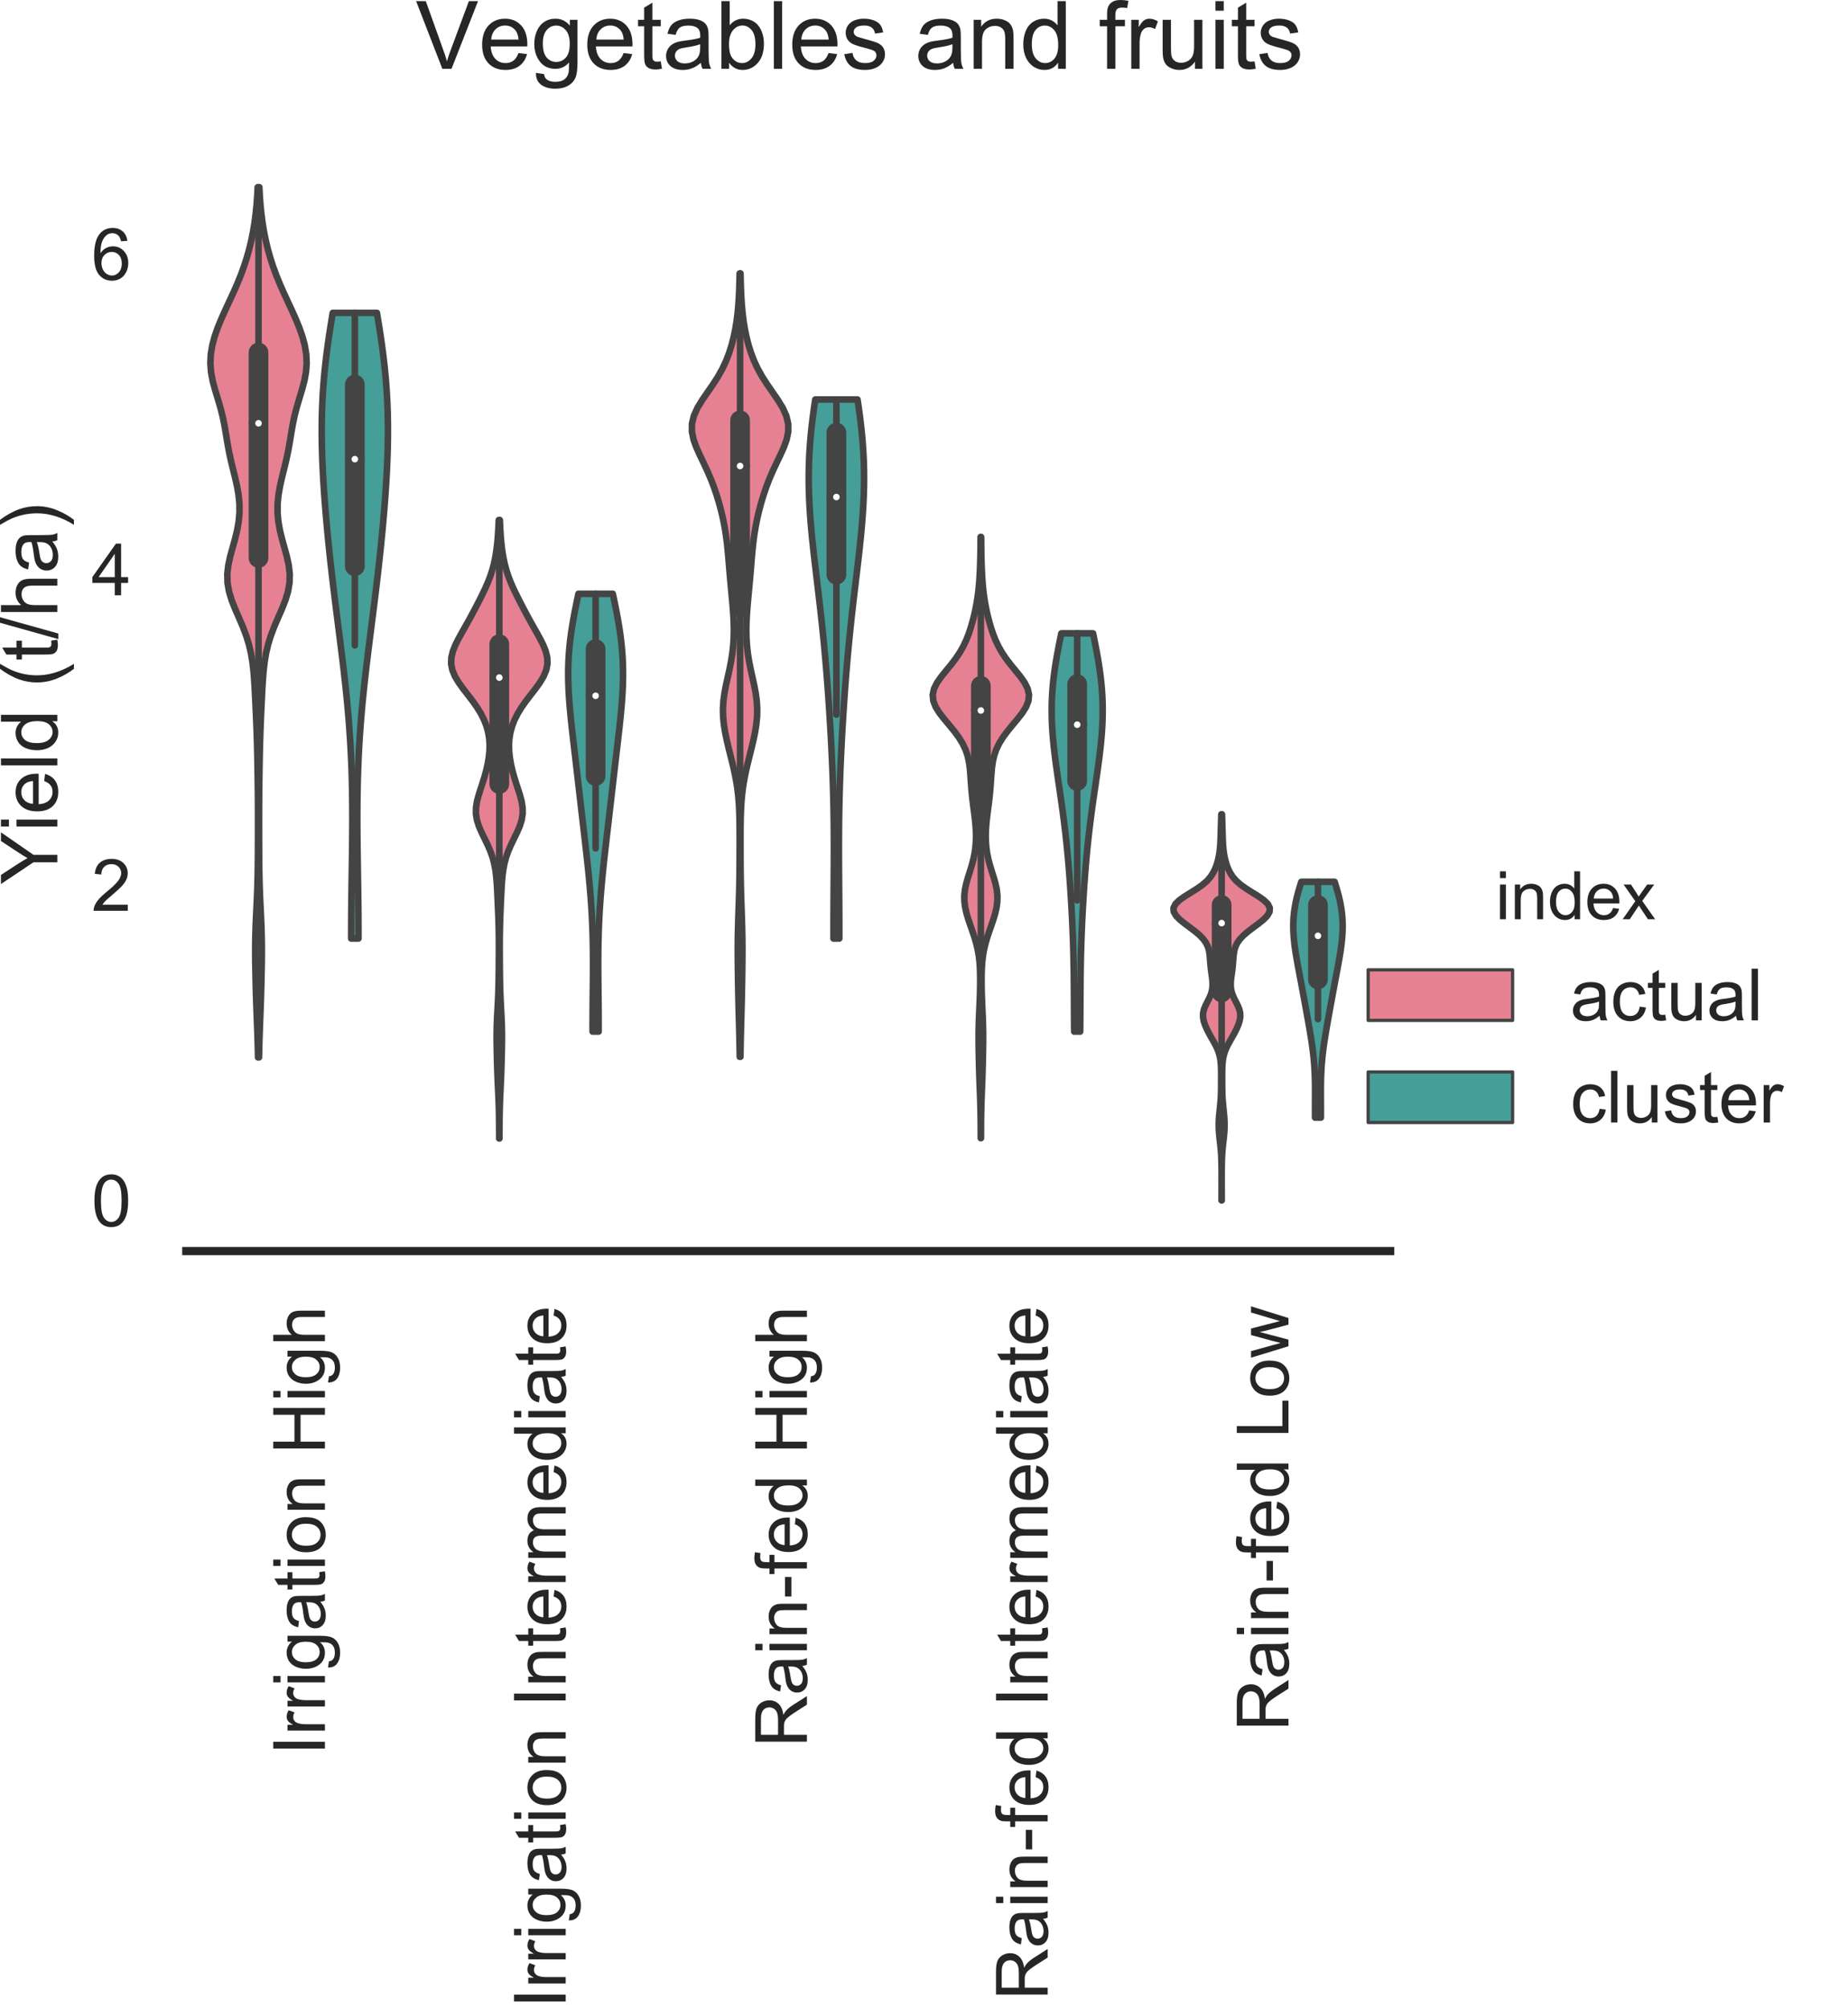 <?xml version="1.0" encoding="utf-8" standalone="no"?>
<!DOCTYPE svg PUBLIC "-//W3C//DTD SVG 1.1//EN"
  "http://www.w3.org/Graphics/SVG/1.1/DTD/svg11.dtd">
<!-- Created with matplotlib (https://matplotlib.org/) -->
<svg height="458.816pt" version="1.1" viewBox="0 0 422.283 458.816" width="422.283pt" xmlns="http://www.w3.org/2000/svg" xmlns:xlink="http://www.w3.org/1999/xlink">
 <defs>
  <style type="text/css">
*{stroke-linecap:butt;stroke-linejoin:round;}
  </style>
 </defs>
 <g id="figure_1">
  <g id="patch_1">
   <path d="M 0 458.816 
L 422.283 458.816 
L 422.283 0 
L 0 0 
z
" style="fill:#ffffff;"/>
  </g>
  <g id="axes_1">
   <g id="patch_2">
    <path d="M 42.567 285.832 
L 317.671 285.832 
L 317.671 31.2 
L 42.567 31.2 
z
" style="fill:#ffffff;"/>
   </g>
   <g id="matplotlib.axis_1">
    <g id="xtick_1">
     <g id="text_1">
      <!-- Irrigation High -->
      <defs>
       <path d="M 9.328 0 
L 9.328 71.578 
L 18.797 71.578 
L 18.797 0 
z
" id="ArialMT-73"/>
       <path d="M 6.5 0 
L 6.5 51.859 
L 14.406 51.859 
L 14.406 44 
Q 17.438 49.516 20 51.266 
Q 22.562 53.031 25.641 53.031 
Q 30.078 53.031 34.672 50.203 
L 31.641 42.047 
Q 28.422 43.953 25.203 43.953 
Q 22.312 43.953 20.016 42.219 
Q 17.719 40.484 16.75 37.406 
Q 15.281 32.719 15.281 27.156 
L 15.281 0 
z
" id="ArialMT-114"/>
       <path d="M 6.641 61.469 
L 6.641 71.578 
L 15.438 71.578 
L 15.438 61.469 
z
M 6.641 0 
L 6.641 51.859 
L 15.438 51.859 
L 15.438 0 
z
" id="ArialMT-105"/>
       <path d="M 4.984 -4.297 
L 13.531 -5.562 
Q 14.062 -9.516 16.5 -11.328 
Q 19.781 -13.766 25.438 -13.766 
Q 31.547 -13.766 34.859 -11.328 
Q 38.188 -8.891 39.359 -4.5 
Q 40.047 -1.812 39.984 6.781 
Q 34.234 0 25.641 0 
Q 14.938 0 9.078 7.719 
Q 3.219 15.438 3.219 26.219 
Q 3.219 33.641 5.906 39.906 
Q 8.594 46.188 13.688 49.609 
Q 18.797 53.031 25.688 53.031 
Q 34.859 53.031 40.828 45.609 
L 40.828 51.859 
L 48.922 51.859 
L 48.922 7.031 
Q 48.922 -5.078 46.453 -10.125 
Q 44 -15.188 38.641 -18.109 
Q 33.297 -21.047 25.484 -21.047 
Q 16.219 -21.047 10.5 -16.875 
Q 4.781 -12.703 4.984 -4.297 
z
M 12.25 26.859 
Q 12.25 16.656 16.297 11.969 
Q 20.359 7.281 26.469 7.281 
Q 32.516 7.281 36.609 11.938 
Q 40.719 16.609 40.719 26.562 
Q 40.719 36.078 36.5 40.906 
Q 32.281 45.75 26.312 45.75 
Q 20.453 45.75 16.344 40.984 
Q 12.25 36.234 12.25 26.859 
z
" id="ArialMT-103"/>
       <path d="M 40.438 6.391 
Q 35.547 2.25 31.031 0.531 
Q 26.516 -1.172 21.344 -1.172 
Q 12.797 -1.172 8.203 3 
Q 3.609 7.172 3.609 13.672 
Q 3.609 17.484 5.344 20.625 
Q 7.078 23.781 9.891 25.688 
Q 12.703 27.594 16.219 28.562 
Q 18.797 29.25 24.031 29.891 
Q 34.672 31.156 39.703 32.906 
Q 39.75 34.719 39.75 35.203 
Q 39.75 40.578 37.25 42.781 
Q 33.891 45.75 27.25 45.75 
Q 21.047 45.75 18.094 43.578 
Q 15.141 41.406 13.719 35.891 
L 5.125 37.062 
Q 6.297 42.578 8.984 45.969 
Q 11.672 49.359 16.75 51.188 
Q 21.828 53.031 28.516 53.031 
Q 35.156 53.031 39.297 51.469 
Q 43.453 49.906 45.406 47.531 
Q 47.359 45.172 48.141 41.547 
Q 48.578 39.312 48.578 33.453 
L 48.578 21.734 
Q 48.578 9.469 49.141 6.219 
Q 49.703 2.984 51.375 0 
L 42.188 0 
Q 40.828 2.734 40.438 6.391 
z
M 39.703 26.031 
Q 34.906 24.078 25.344 22.703 
Q 19.922 21.922 17.672 20.938 
Q 15.438 19.969 14.203 18.094 
Q 12.984 16.219 12.984 13.922 
Q 12.984 10.406 15.641 8.062 
Q 18.312 5.719 23.438 5.719 
Q 28.516 5.719 32.469 7.938 
Q 36.422 10.156 38.281 14.016 
Q 39.703 17 39.703 22.797 
z
" id="ArialMT-97"/>
       <path d="M 25.781 7.859 
L 27.047 0.094 
Q 23.344 -0.688 20.406 -0.688 
Q 15.625 -0.688 12.984 0.828 
Q 10.359 2.344 9.281 4.812 
Q 8.203 7.281 8.203 15.188 
L 8.203 45.016 
L 1.766 45.016 
L 1.766 51.859 
L 8.203 51.859 
L 8.203 64.703 
L 16.938 69.969 
L 16.938 51.859 
L 25.781 51.859 
L 25.781 45.016 
L 16.938 45.016 
L 16.938 14.703 
Q 16.938 10.938 17.406 9.859 
Q 17.875 8.797 18.922 8.156 
Q 19.969 7.516 21.922 7.516 
Q 23.391 7.516 25.781 7.859 
z
" id="ArialMT-116"/>
       <path d="M 3.328 25.922 
Q 3.328 40.328 11.328 47.266 
Q 18.016 53.031 27.641 53.031 
Q 38.328 53.031 45.109 46.016 
Q 51.906 39.016 51.906 26.656 
Q 51.906 16.656 48.906 10.906 
Q 45.906 5.172 40.156 2 
Q 34.422 -1.172 27.641 -1.172 
Q 16.75 -1.172 10.031 5.812 
Q 3.328 12.797 3.328 25.922 
z
M 12.359 25.922 
Q 12.359 15.969 16.703 11.016 
Q 21.047 6.062 27.641 6.062 
Q 34.188 6.062 38.531 11.031 
Q 42.875 16.016 42.875 26.219 
Q 42.875 35.844 38.5 40.797 
Q 34.125 45.75 27.641 45.75 
Q 21.047 45.75 16.703 40.812 
Q 12.359 35.891 12.359 25.922 
z
" id="ArialMT-111"/>
       <path d="M 6.594 0 
L 6.594 51.859 
L 14.5 51.859 
L 14.5 44.484 
Q 20.219 53.031 31 53.031 
Q 35.688 53.031 39.625 51.344 
Q 43.562 49.656 45.516 46.922 
Q 47.469 44.188 48.25 40.438 
Q 48.734 37.984 48.734 31.891 
L 48.734 0 
L 39.938 0 
L 39.938 31.547 
Q 39.938 36.922 38.906 39.578 
Q 37.891 42.234 35.281 43.812 
Q 32.672 45.406 29.156 45.406 
Q 23.531 45.406 19.453 41.844 
Q 15.375 38.281 15.375 28.328 
L 15.375 0 
z
" id="ArialMT-110"/>
       <path id="ArialMT-32"/>
       <path d="M 8.016 0 
L 8.016 71.578 
L 17.484 71.578 
L 17.484 42.188 
L 54.688 42.188 
L 54.688 71.578 
L 64.156 71.578 
L 64.156 0 
L 54.688 0 
L 54.688 33.734 
L 17.484 33.734 
L 17.484 0 
z
" id="ArialMT-72"/>
       <path d="M 6.594 0 
L 6.594 71.578 
L 15.375 71.578 
L 15.375 45.906 
Q 21.531 53.031 30.906 53.031 
Q 36.672 53.031 40.922 50.75 
Q 45.172 48.484 47 44.484 
Q 48.828 40.484 48.828 32.859 
L 48.828 0 
L 40.047 0 
L 40.047 32.859 
Q 40.047 39.453 37.188 42.453 
Q 34.328 45.453 29.109 45.453 
Q 25.203 45.453 21.75 43.422 
Q 18.312 41.406 16.844 37.938 
Q 15.375 34.469 15.375 28.375 
L 15.375 0 
z
" id="ArialMT-104"/>
      </defs>
      <g style="fill:#262626;" transform="translate(74.247 401.04)rotate(-90)scale(0.165 -0.165)">
       <use xlink:href="#ArialMT-73"/>
       <use x="27.783" xlink:href="#ArialMT-114"/>
       <use x="61.084" xlink:href="#ArialMT-114"/>
       <use x="94.385" xlink:href="#ArialMT-105"/>
       <use x="116.602" xlink:href="#ArialMT-103"/>
       <use x="172.217" xlink:href="#ArialMT-97"/>
       <use x="227.832" xlink:href="#ArialMT-116"/>
       <use x="255.615" xlink:href="#ArialMT-105"/>
       <use x="277.832" xlink:href="#ArialMT-111"/>
       <use x="333.447" xlink:href="#ArialMT-110"/>
       <use x="389.062" xlink:href="#ArialMT-32"/>
       <use x="416.846" xlink:href="#ArialMT-72"/>
       <use x="489.062" xlink:href="#ArialMT-105"/>
       <use x="511.279" xlink:href="#ArialMT-103"/>
       <use x="566.895" xlink:href="#ArialMT-104"/>
      </g>
     </g>
    </g>
    <g id="xtick_2">
     <g id="text_2">
      <!-- Irrigation Intermediate -->
      <defs>
       <path d="M 42.094 16.703 
L 51.172 15.578 
Q 49.031 7.625 43.219 3.219 
Q 37.406 -1.172 28.375 -1.172 
Q 17 -1.172 10.328 5.828 
Q 3.656 12.844 3.656 25.484 
Q 3.656 38.578 10.391 45.797 
Q 17.141 53.031 27.875 53.031 
Q 38.281 53.031 44.875 45.953 
Q 51.469 38.875 51.469 26.031 
Q 51.469 25.25 51.422 23.688 
L 12.75 23.688 
Q 13.234 15.141 17.578 10.594 
Q 21.922 6.062 28.422 6.062 
Q 33.25 6.062 36.672 8.594 
Q 40.094 11.141 42.094 16.703 
z
M 13.234 30.906 
L 42.188 30.906 
Q 41.609 37.453 38.875 40.719 
Q 34.672 45.797 27.984 45.797 
Q 21.922 45.797 17.797 41.75 
Q 13.672 37.703 13.234 30.906 
z
" id="ArialMT-101"/>
       <path d="M 6.594 0 
L 6.594 51.859 
L 14.453 51.859 
L 14.453 44.578 
Q 16.891 48.391 20.938 50.703 
Q 25 53.031 30.172 53.031 
Q 35.938 53.031 39.625 50.641 
Q 43.312 48.25 44.828 43.953 
Q 50.984 53.031 60.844 53.031 
Q 68.562 53.031 72.703 48.75 
Q 76.859 44.484 76.859 35.594 
L 76.859 0 
L 68.109 0 
L 68.109 32.672 
Q 68.109 37.938 67.25 40.25 
Q 66.406 42.578 64.156 43.984 
Q 61.922 45.406 58.891 45.406 
Q 53.422 45.406 49.797 41.766 
Q 46.188 38.141 46.188 30.125 
L 46.188 0 
L 37.406 0 
L 37.406 33.688 
Q 37.406 39.547 35.25 42.469 
Q 33.109 45.406 28.219 45.406 
Q 24.516 45.406 21.359 43.453 
Q 18.219 41.5 16.797 37.734 
Q 15.375 33.984 15.375 26.906 
L 15.375 0 
z
" id="ArialMT-109"/>
       <path d="M 40.234 0 
L 40.234 6.547 
Q 35.297 -1.172 25.734 -1.172 
Q 19.531 -1.172 14.328 2.25 
Q 9.125 5.672 6.266 11.797 
Q 3.422 17.922 3.422 25.875 
Q 3.422 33.641 6 39.969 
Q 8.594 46.297 13.766 49.656 
Q 18.953 53.031 25.344 53.031 
Q 30.031 53.031 33.688 51.047 
Q 37.359 49.078 39.656 45.906 
L 39.656 71.578 
L 48.391 71.578 
L 48.391 0 
z
M 12.453 25.875 
Q 12.453 15.922 16.641 10.984 
Q 20.844 6.062 26.562 6.062 
Q 32.328 6.062 36.344 10.766 
Q 40.375 15.484 40.375 25.141 
Q 40.375 35.797 36.266 40.766 
Q 32.172 45.75 26.172 45.75 
Q 20.312 45.75 16.375 40.969 
Q 12.453 36.188 12.453 25.875 
z
" id="ArialMT-100"/>
      </defs>
      <g style="fill:#262626;" transform="translate(129.267 458.816)rotate(-90)scale(0.165 -0.165)">
       <use xlink:href="#ArialMT-73"/>
       <use x="27.783" xlink:href="#ArialMT-114"/>
       <use x="61.084" xlink:href="#ArialMT-114"/>
       <use x="94.385" xlink:href="#ArialMT-105"/>
       <use x="116.602" xlink:href="#ArialMT-103"/>
       <use x="172.217" xlink:href="#ArialMT-97"/>
       <use x="227.832" xlink:href="#ArialMT-116"/>
       <use x="255.615" xlink:href="#ArialMT-105"/>
       <use x="277.832" xlink:href="#ArialMT-111"/>
       <use x="333.447" xlink:href="#ArialMT-110"/>
       <use x="389.062" xlink:href="#ArialMT-32"/>
       <use x="416.846" xlink:href="#ArialMT-73"/>
       <use x="444.629" xlink:href="#ArialMT-110"/>
       <use x="500.244" xlink:href="#ArialMT-116"/>
       <use x="528.027" xlink:href="#ArialMT-101"/>
       <use x="583.643" xlink:href="#ArialMT-114"/>
       <use x="616.943" xlink:href="#ArialMT-109"/>
       <use x="700.244" xlink:href="#ArialMT-101"/>
       <use x="755.859" xlink:href="#ArialMT-100"/>
       <use x="811.475" xlink:href="#ArialMT-105"/>
       <use x="833.691" xlink:href="#ArialMT-97"/>
       <use x="889.307" xlink:href="#ArialMT-116"/>
       <use x="917.09" xlink:href="#ArialMT-101"/>
      </g>
     </g>
    </g>
    <g id="xtick_3">
     <g id="text_3">
      <!-- Rain-fed High -->
      <defs>
       <path d="M 7.859 0 
L 7.859 71.578 
L 39.594 71.578 
Q 49.172 71.578 54.141 69.641 
Q 59.125 67.719 62.109 62.828 
Q 65.094 57.953 65.094 52.047 
Q 65.094 44.438 60.156 39.203 
Q 55.219 33.984 44.922 32.562 
Q 48.688 30.766 50.641 29 
Q 54.781 25.203 58.5 19.484 
L 70.953 0 
L 59.031 0 
L 49.562 14.891 
Q 45.406 21.344 42.719 24.75 
Q 40.047 28.172 37.922 29.531 
Q 35.797 30.906 33.594 31.453 
Q 31.984 31.781 28.328 31.781 
L 17.328 31.781 
L 17.328 0 
z
M 17.328 39.984 
L 37.703 39.984 
Q 44.188 39.984 47.844 41.328 
Q 51.516 42.672 53.422 45.625 
Q 55.328 48.578 55.328 52.047 
Q 55.328 57.125 51.641 60.391 
Q 47.953 63.672 39.984 63.672 
L 17.328 63.672 
z
" id="ArialMT-82"/>
       <path d="M 3.172 21.484 
L 3.172 30.328 
L 30.172 30.328 
L 30.172 21.484 
z
" id="ArialMT-45"/>
       <path d="M 8.688 0 
L 8.688 45.016 
L 0.922 45.016 
L 0.922 51.859 
L 8.688 51.859 
L 8.688 57.375 
Q 8.688 62.594 9.625 65.141 
Q 10.891 68.562 14.078 70.672 
Q 17.281 72.797 23.047 72.797 
Q 26.766 72.797 31.25 71.922 
L 29.938 64.266 
Q 27.203 64.75 24.75 64.75 
Q 20.75 64.75 19.094 63.031 
Q 17.438 61.328 17.438 56.641 
L 17.438 51.859 
L 27.547 51.859 
L 27.547 45.016 
L 17.438 45.016 
L 17.438 0 
z
" id="ArialMT-102"/>
      </defs>
      <g style="fill:#262626;" transform="translate(184.388 399.212)rotate(-90)scale(0.165 -0.165)">
       <use xlink:href="#ArialMT-82"/>
       <use x="72.217" xlink:href="#ArialMT-97"/>
       <use x="127.832" xlink:href="#ArialMT-105"/>
       <use x="150.049" xlink:href="#ArialMT-110"/>
       <use x="205.664" xlink:href="#ArialMT-45"/>
       <use x="238.965" xlink:href="#ArialMT-102"/>
       <use x="266.748" xlink:href="#ArialMT-101"/>
       <use x="322.363" xlink:href="#ArialMT-100"/>
       <use x="377.979" xlink:href="#ArialMT-32"/>
       <use x="405.762" xlink:href="#ArialMT-72"/>
       <use x="477.979" xlink:href="#ArialMT-105"/>
       <use x="500.195" xlink:href="#ArialMT-103"/>
       <use x="555.811" xlink:href="#ArialMT-104"/>
      </g>
     </g>
    </g>
    <g id="xtick_4">
     <g id="text_4">
      <!-- Rain-fed Intermediate -->
      <g style="fill:#262626;" transform="translate(239.405 456.988)rotate(-90)scale(0.165 -0.165)">
       <use xlink:href="#ArialMT-82"/>
       <use x="72.217" xlink:href="#ArialMT-97"/>
       <use x="127.832" xlink:href="#ArialMT-105"/>
       <use x="150.049" xlink:href="#ArialMT-110"/>
       <use x="205.664" xlink:href="#ArialMT-45"/>
       <use x="238.965" xlink:href="#ArialMT-102"/>
       <use x="266.748" xlink:href="#ArialMT-101"/>
       <use x="322.363" xlink:href="#ArialMT-100"/>
       <use x="377.979" xlink:href="#ArialMT-32"/>
       <use x="405.762" xlink:href="#ArialMT-73"/>
       <use x="433.545" xlink:href="#ArialMT-110"/>
       <use x="489.16" xlink:href="#ArialMT-116"/>
       <use x="516.943" xlink:href="#ArialMT-101"/>
       <use x="572.559" xlink:href="#ArialMT-114"/>
       <use x="605.859" xlink:href="#ArialMT-109"/>
       <use x="689.16" xlink:href="#ArialMT-101"/>
       <use x="744.775" xlink:href="#ArialMT-100"/>
       <use x="800.391" xlink:href="#ArialMT-105"/>
       <use x="822.607" xlink:href="#ArialMT-97"/>
       <use x="878.223" xlink:href="#ArialMT-116"/>
       <use x="906.006" xlink:href="#ArialMT-101"/>
      </g>
     </g>
    </g>
    <g id="xtick_5">
     <g id="text_5">
      <!-- Rain-fed Low -->
      <defs>
       <path d="M 7.328 0 
L 7.328 71.578 
L 16.797 71.578 
L 16.797 8.453 
L 52.047 8.453 
L 52.047 0 
z
" id="ArialMT-76"/>
       <path d="M 16.156 0 
L 0.297 51.859 
L 9.375 51.859 
L 17.625 21.922 
L 20.703 10.797 
Q 20.906 11.625 23.391 21.484 
L 31.641 51.859 
L 40.672 51.859 
L 48.438 21.781 
L 51.031 11.859 
L 54 21.875 
L 62.891 51.859 
L 71.438 51.859 
L 55.219 0 
L 46.094 0 
L 37.844 31.062 
L 35.844 39.891 
L 25.344 0 
z
" id="ArialMT-119"/>
      </defs>
      <g style="fill:#262626;" transform="translate(294.426 395.546)rotate(-90)scale(0.165 -0.165)">
       <use xlink:href="#ArialMT-82"/>
       <use x="72.217" xlink:href="#ArialMT-97"/>
       <use x="127.832" xlink:href="#ArialMT-105"/>
       <use x="150.049" xlink:href="#ArialMT-110"/>
       <use x="205.664" xlink:href="#ArialMT-45"/>
       <use x="238.965" xlink:href="#ArialMT-102"/>
       <use x="266.748" xlink:href="#ArialMT-101"/>
       <use x="322.363" xlink:href="#ArialMT-100"/>
       <use x="377.979" xlink:href="#ArialMT-32"/>
       <use x="405.762" xlink:href="#ArialMT-76"/>
       <use x="461.377" xlink:href="#ArialMT-111"/>
       <use x="516.992" xlink:href="#ArialMT-119"/>
      </g>
     </g>
    </g>
   </g>
   <g id="matplotlib.axis_2">
    <g id="ytick_1">
     <g id="text_6">
      <!-- 0 -->
      <defs>
       <path d="M 4.156 35.297 
Q 4.156 48 6.766 55.734 
Q 9.375 63.484 14.516 67.672 
Q 19.672 71.875 27.484 71.875 
Q 33.25 71.875 37.594 69.547 
Q 41.938 67.234 44.766 62.859 
Q 47.609 58.5 49.219 52.219 
Q 50.828 45.953 50.828 35.297 
Q 50.828 22.703 48.234 14.969 
Q 45.656 7.234 40.5 3 
Q 35.359 -1.219 27.484 -1.219 
Q 17.141 -1.219 11.234 6.203 
Q 4.156 15.141 4.156 35.297 
z
M 13.188 35.297 
Q 13.188 17.672 17.312 11.828 
Q 21.438 6 27.484 6 
Q 33.547 6 37.672 11.859 
Q 41.797 17.719 41.797 35.297 
Q 41.797 52.984 37.672 58.781 
Q 33.547 64.594 27.391 64.594 
Q 21.344 64.594 17.719 59.469 
Q 13.188 52.938 13.188 35.297 
z
" id="ArialMT-48"/>
      </defs>
      <g style="fill:#262626;" transform="translate(20.892 280.163)scale(0.165 -0.165)">
       <use xlink:href="#ArialMT-48"/>
      </g>
     </g>
    </g>
    <g id="ytick_2">
     <g id="text_7">
      <!-- 2 -->
      <defs>
       <path d="M 50.344 8.453 
L 50.344 0 
L 3.031 0 
Q 2.938 3.172 4.047 6.109 
Q 5.859 10.938 9.828 15.625 
Q 13.812 20.312 21.344 26.469 
Q 33.016 36.031 37.109 41.625 
Q 41.219 47.219 41.219 52.203 
Q 41.219 57.422 37.469 61 
Q 33.734 64.594 27.734 64.594 
Q 21.391 64.594 17.578 60.781 
Q 13.766 56.984 13.719 50.25 
L 4.688 51.172 
Q 5.609 61.281 11.656 66.578 
Q 17.719 71.875 27.938 71.875 
Q 38.234 71.875 44.234 66.156 
Q 50.25 60.453 50.25 52 
Q 50.25 47.703 48.484 43.547 
Q 46.734 39.406 42.656 34.812 
Q 38.578 30.219 29.109 22.219 
Q 21.188 15.578 18.938 13.203 
Q 16.703 10.844 15.234 8.453 
z
" id="ArialMT-50"/>
      </defs>
      <g style="fill:#262626;" transform="translate(20.892 208.089)scale(0.165 -0.165)">
       <use xlink:href="#ArialMT-50"/>
      </g>
     </g>
    </g>
    <g id="ytick_3">
     <g id="text_8">
      <!-- 4 -->
      <defs>
       <path d="M 32.328 0 
L 32.328 17.141 
L 1.266 17.141 
L 1.266 25.203 
L 33.938 71.578 
L 41.109 71.578 
L 41.109 25.203 
L 50.781 25.203 
L 50.781 17.141 
L 41.109 17.141 
L 41.109 0 
z
M 32.328 25.203 
L 32.328 57.469 
L 9.906 25.203 
z
" id="ArialMT-52"/>
      </defs>
      <g style="fill:#262626;" transform="translate(20.892 136.014)scale(0.165 -0.165)">
       <use xlink:href="#ArialMT-52"/>
      </g>
     </g>
    </g>
    <g id="ytick_4">
     <g id="text_9">
      <!-- 6 -->
      <defs>
       <path d="M 49.75 54.047 
L 41.016 53.375 
Q 39.844 58.547 37.703 60.891 
Q 34.125 64.656 28.906 64.656 
Q 24.703 64.656 21.531 62.312 
Q 17.391 59.281 14.984 53.469 
Q 12.594 47.656 12.5 36.922 
Q 15.672 41.75 20.266 44.094 
Q 24.859 46.438 29.891 46.438 
Q 38.672 46.438 44.844 39.969 
Q 51.031 33.5 51.031 23.25 
Q 51.031 16.5 48.125 10.719 
Q 45.219 4.938 40.141 1.859 
Q 35.062 -1.219 28.609 -1.219 
Q 17.625 -1.219 10.688 6.859 
Q 3.766 14.938 3.766 33.5 
Q 3.766 54.25 11.422 63.672 
Q 18.109 71.875 29.438 71.875 
Q 37.891 71.875 43.281 67.141 
Q 48.688 62.406 49.75 54.047 
z
M 13.875 23.188 
Q 13.875 18.656 15.797 14.5 
Q 17.719 10.359 21.188 8.172 
Q 24.656 6 28.469 6 
Q 34.031 6 38.031 10.484 
Q 42.047 14.984 42.047 22.703 
Q 42.047 30.125 38.078 34.391 
Q 34.125 38.672 28.125 38.672 
Q 22.172 38.672 18.016 34.391 
Q 13.875 30.125 13.875 23.188 
z
" id="ArialMT-54"/>
      </defs>
      <g style="fill:#262626;" transform="translate(20.892 63.939)scale(0.165 -0.165)">
       <use xlink:href="#ArialMT-54"/>
      </g>
     </g>
    </g>
    <g id="text_10">
     <!-- Yield (t/ha) -->
     <defs>
      <path d="M 27.875 0 
L 27.875 30.328 
L 0.297 71.578 
L 11.812 71.578 
L 25.922 50 
Q 29.828 43.953 33.203 37.891 
Q 36.422 43.5 41.016 50.531 
L 54.891 71.578 
L 65.922 71.578 
L 37.359 30.328 
L 37.359 0 
z
" id="ArialMT-89"/>
      <path d="M 6.391 0 
L 6.391 71.578 
L 15.188 71.578 
L 15.188 0 
z
" id="ArialMT-108"/>
      <path d="M 23.391 -21.047 
Q 16.109 -11.859 11.078 0.438 
Q 6.062 12.75 6.062 25.922 
Q 6.062 37.547 9.812 48.188 
Q 14.203 60.547 23.391 72.797 
L 29.688 72.797 
Q 23.781 62.641 21.875 58.297 
Q 18.891 51.562 17.188 44.234 
Q 15.094 35.109 15.094 25.875 
Q 15.094 2.391 29.688 -21.047 
z
" id="ArialMT-40"/>
      <path d="M 0 -1.219 
L 20.75 72.797 
L 27.781 72.797 
L 7.078 -1.219 
z
" id="ArialMT-47"/>
      <path d="M 12.359 -21.047 
L 6.062 -21.047 
Q 20.656 2.391 20.656 25.875 
Q 20.656 35.062 18.562 44.094 
Q 16.891 51.422 13.922 58.156 
Q 12.016 62.547 6.062 72.797 
L 12.359 72.797 
Q 21.531 60.547 25.922 48.188 
Q 29.688 37.547 29.688 25.922 
Q 29.688 12.75 24.625 0.438 
Q 19.578 -11.859 12.359 -21.047 
z
" id="ArialMT-41"/>
     </defs>
     <g style="fill:#262626;" transform="translate(13.103 202.028)rotate(-90)scale(0.18 -0.18)">
      <use xlink:href="#ArialMT-89"/>
      <use x="66.652" xlink:href="#ArialMT-105"/>
      <use x="88.869" xlink:href="#ArialMT-101"/>
      <use x="144.484" xlink:href="#ArialMT-108"/>
      <use x="166.701" xlink:href="#ArialMT-100"/>
      <use x="222.316" xlink:href="#ArialMT-32"/>
      <use x="250.1" xlink:href="#ArialMT-40"/>
      <use x="283.4" xlink:href="#ArialMT-116"/>
      <use x="311.184" xlink:href="#ArialMT-47"/>
      <use x="338.967" xlink:href="#ArialMT-104"/>
      <use x="394.582" xlink:href="#ArialMT-97"/>
      <use x="450.197" xlink:href="#ArialMT-41"/>
     </g>
    </g>
   </g>
   <g id="PolyCollection_1">
    <defs>
     <path d="M 59.183 -217.233 
L 58.964 -217.233 
L 58.92 -219.241 
L 58.864 -221.249 
L 58.797 -223.258 
L 58.722 -225.266 
L 58.645 -227.274 
L 58.571 -229.282 
L 58.505 -231.29 
L 58.448 -233.298 
L 58.399 -235.307 
L 58.359 -237.315 
L 58.328 -239.323 
L 58.314 -241.331 
L 58.322 -243.339 
L 58.359 -245.347 
L 58.423 -247.356 
L 58.51 -249.364 
L 58.606 -251.372 
L 58.701 -253.38 
L 58.783 -255.388 
L 58.847 -257.396 
L 58.89 -259.404 
L 58.918 -261.413 
L 58.935 -263.421 
L 58.945 -265.429 
L 58.952 -267.437 
L 58.957 -269.445 
L 58.958 -271.453 
L 58.954 -273.462 
L 58.945 -275.47 
L 58.929 -277.478 
L 58.907 -279.486 
L 58.88 -281.494 
L 58.849 -283.502 
L 58.812 -285.511 
L 58.769 -287.519 
L 58.717 -289.527 
L 58.654 -291.535 
L 58.578 -293.543 
L 58.493 -295.551 
L 58.401 -297.56 
L 58.304 -299.568 
L 58.2 -301.576 
L 58.077 -303.584 
L 57.914 -305.592 
L 57.68 -307.6 
L 57.342 -309.609 
L 56.869 -311.617 
L 56.245 -313.625 
L 55.481 -315.633 
L 54.621 -317.641 
L 53.742 -319.649 
L 52.945 -321.658 
L 52.333 -323.666 
L 51.986 -325.674 
L 51.939 -327.682 
L 52.169 -329.69 
L 52.608 -331.698 
L 53.158 -333.707 
L 53.718 -335.715 
L 54.203 -337.723 
L 54.552 -339.731 
L 54.727 -341.739 
L 54.712 -343.747 
L 54.513 -345.756 
L 54.16 -347.764 
L 53.703 -349.772 
L 53.204 -351.78 
L 52.721 -353.788 
L 52.296 -355.796 
L 51.933 -357.805 
L 51.605 -359.813 
L 51.258 -361.821 
L 50.838 -363.829 
L 50.32 -365.837 
L 49.725 -367.845 
L 49.115 -369.854 
L 48.583 -371.862 
L 48.215 -373.87 
L 48.069 -375.878 
L 48.169 -377.886 
L 48.501 -379.894 
L 49.036 -381.903 
L 49.735 -383.911 
L 50.556 -385.919 
L 51.456 -387.927 
L 52.391 -389.935 
L 53.32 -391.943 
L 54.206 -393.952 
L 55.024 -395.96 
L 55.76 -397.968 
L 56.408 -399.976 
L 56.969 -401.984 
L 57.447 -403.992 
L 57.846 -406.001 
L 58.173 -408.009 
L 58.433 -410.017 
L 58.633 -412.025 
L 58.781 -414.033 
L 58.887 -416.041 
L 59.26 -416.041 
L 59.26 -416.041 
L 59.366 -414.033 
L 59.515 -412.025 
L 59.715 -410.017 
L 59.975 -408.009 
L 60.301 -406.001 
L 60.701 -403.992 
L 61.178 -401.984 
L 61.739 -399.976 
L 62.387 -397.968 
L 63.123 -395.96 
L 63.941 -393.952 
L 64.827 -391.943 
L 65.756 -389.935 
L 66.691 -387.927 
L 67.591 -385.919 
L 68.412 -383.911 
L 69.111 -381.903 
L 69.646 -379.894 
L 69.979 -377.886 
L 70.078 -375.878 
L 69.932 -373.87 
L 69.564 -371.862 
L 69.032 -369.854 
L 68.423 -367.845 
L 67.827 -365.837 
L 67.309 -363.829 
L 66.89 -361.821 
L 66.542 -359.813 
L 66.214 -357.805 
L 65.852 -355.796 
L 65.426 -353.788 
L 64.944 -351.78 
L 64.444 -349.772 
L 63.987 -347.764 
L 63.634 -345.756 
L 63.436 -343.747 
L 63.42 -341.739 
L 63.595 -339.731 
L 63.944 -337.723 
L 64.429 -335.715 
L 64.989 -333.707 
L 65.539 -331.698 
L 65.978 -329.69 
L 66.209 -327.682 
L 66.161 -325.674 
L 65.814 -323.666 
L 65.202 -321.658 
L 64.405 -319.649 
L 63.526 -317.641 
L 62.666 -315.633 
L 61.902 -313.625 
L 61.278 -311.617 
L 60.805 -309.609 
L 60.467 -307.6 
L 60.234 -305.592 
L 60.07 -303.584 
L 59.947 -301.576 
L 59.843 -299.568 
L 59.746 -297.56 
L 59.654 -295.551 
L 59.569 -293.543 
L 59.494 -291.535 
L 59.43 -289.527 
L 59.378 -287.519 
L 59.335 -285.511 
L 59.299 -283.502 
L 59.267 -281.494 
L 59.24 -279.486 
L 59.218 -277.478 
L 59.202 -275.47 
L 59.193 -273.462 
L 59.19 -271.453 
L 59.191 -269.445 
L 59.195 -267.437 
L 59.202 -265.429 
L 59.212 -263.421 
L 59.229 -261.413 
L 59.257 -259.404 
L 59.301 -257.396 
L 59.364 -255.388 
L 59.446 -253.38 
L 59.541 -251.372 
L 59.638 -249.364 
L 59.724 -247.356 
L 59.789 -245.347 
L 59.825 -243.339 
L 59.834 -241.331 
L 59.819 -239.323 
L 59.789 -237.315 
L 59.748 -235.307 
L 59.699 -233.298 
L 59.642 -231.29 
L 59.576 -229.282 
L 59.503 -227.274 
L 59.425 -225.266 
L 59.351 -223.258 
L 59.284 -221.249 
L 59.228 -219.241 
L 59.183 -217.233 
z
" id="m35e3c79c44" style="stroke:#444444;stroke-width:1.5;"/>
    </defs>
    <g clip-path="url(#p7b33fa0d46)">
     <use style="fill:#e68193;stroke:#444444;stroke-width:1.5;" x="0" xlink:href="#m35e3c79c44" y="458.816"/>
    </g>
   </g>
   <g id="PolyCollection_2">
    <defs>
     <path d="M 81.919 -244.392 
L 80.245 -244.392 
L 80.245 -245.836 
L 80.249 -247.28 
L 80.257 -248.724 
L 80.267 -250.168 
L 80.281 -251.612 
L 80.297 -253.056 
L 80.315 -254.499 
L 80.335 -255.943 
L 80.356 -257.387 
L 80.378 -258.831 
L 80.4 -260.275 
L 80.422 -261.719 
L 80.443 -263.163 
L 80.462 -264.607 
L 80.479 -266.05 
L 80.494 -267.494 
L 80.505 -268.938 
L 80.512 -270.382 
L 80.515 -271.826 
L 80.513 -273.27 
L 80.505 -274.714 
L 80.492 -276.158 
L 80.472 -277.601 
L 80.445 -279.045 
L 80.411 -280.489 
L 80.369 -281.933 
L 80.32 -283.377 
L 80.262 -284.821 
L 80.197 -286.265 
L 80.123 -287.709 
L 80.04 -289.152 
L 79.949 -290.596 
L 79.85 -292.04 
L 79.742 -293.484 
L 79.627 -294.928 
L 79.503 -296.372 
L 79.372 -297.816 
L 79.233 -299.26 
L 79.087 -300.703 
L 78.935 -302.147 
L 78.777 -303.591 
L 78.614 -305.035 
L 78.446 -306.479 
L 78.273 -307.923 
L 78.097 -309.367 
L 77.919 -310.811 
L 77.737 -312.254 
L 77.555 -313.698 
L 77.371 -315.142 
L 77.187 -316.586 
L 77.004 -318.03 
L 76.821 -319.474 
L 76.64 -320.918 
L 76.461 -322.362 
L 76.284 -323.805 
L 76.111 -325.249 
L 75.94 -326.693 
L 75.773 -328.137 
L 75.609 -329.581 
L 75.45 -331.025 
L 75.294 -332.469 
L 75.144 -333.913 
L 74.997 -335.356 
L 74.856 -336.8 
L 74.72 -338.244 
L 74.588 -339.688 
L 74.462 -341.132 
L 74.342 -342.576 
L 74.228 -344.02 
L 74.121 -345.464 
L 74.02 -346.907 
L 73.926 -348.351 
L 73.84 -349.795 
L 73.763 -351.239 
L 73.695 -352.683 
L 73.637 -354.127 
L 73.589 -355.571 
L 73.553 -357.015 
L 73.528 -358.458 
L 73.516 -359.902 
L 73.518 -361.346 
L 73.534 -362.79 
L 73.564 -364.234 
L 73.609 -365.678 
L 73.67 -367.122 
L 73.747 -368.566 
L 73.839 -370.009 
L 73.947 -371.453 
L 74.071 -372.897 
L 74.211 -374.341 
L 74.365 -375.785 
L 74.534 -377.229 
L 74.716 -378.673 
L 74.911 -380.117 
L 75.117 -381.56 
L 75.334 -383.004 
L 75.559 -384.448 
L 75.793 -385.892 
L 76.033 -387.336 
L 86.131 -387.336 
L 86.131 -387.336 
L 86.371 -385.892 
L 86.604 -384.448 
L 86.83 -383.004 
L 87.047 -381.56 
L 87.253 -380.117 
L 87.448 -378.673 
L 87.63 -377.229 
L 87.799 -375.785 
L 87.953 -374.341 
L 88.093 -372.897 
L 88.217 -371.453 
L 88.325 -370.009 
L 88.417 -368.566 
L 88.494 -367.122 
L 88.555 -365.678 
L 88.6 -364.234 
L 88.63 -362.79 
L 88.646 -361.346 
L 88.647 -359.902 
L 88.636 -358.458 
L 88.611 -357.015 
L 88.575 -355.571 
L 88.527 -354.127 
L 88.469 -352.683 
L 88.4 -351.239 
L 88.323 -349.795 
L 88.238 -348.351 
L 88.144 -346.907 
L 88.043 -345.464 
L 87.936 -344.02 
L 87.821 -342.576 
L 87.701 -341.132 
L 87.576 -339.688 
L 87.444 -338.244 
L 87.308 -336.8 
L 87.166 -335.356 
L 87.02 -333.913 
L 86.869 -332.469 
L 86.714 -331.025 
L 86.555 -329.581 
L 86.391 -328.137 
L 86.224 -326.693 
L 86.053 -325.249 
L 85.879 -323.805 
L 85.703 -322.362 
L 85.523 -320.918 
L 85.342 -319.474 
L 85.16 -318.03 
L 84.976 -316.586 
L 84.793 -315.142 
L 84.609 -313.698 
L 84.426 -312.254 
L 84.245 -310.811 
L 84.066 -309.367 
L 83.89 -307.923 
L 83.718 -306.479 
L 83.55 -305.035 
L 83.386 -303.591 
L 83.229 -302.147 
L 83.076 -300.703 
L 82.931 -299.26 
L 82.792 -297.816 
L 82.661 -296.372 
L 82.537 -294.928 
L 82.421 -293.484 
L 82.314 -292.04 
L 82.214 -290.596 
L 82.124 -289.152 
L 82.041 -287.709 
L 81.967 -286.265 
L 81.901 -284.821 
L 81.844 -283.377 
L 81.795 -281.933 
L 81.753 -280.489 
L 81.719 -279.045 
L 81.692 -277.601 
L 81.672 -276.158 
L 81.659 -274.714 
L 81.651 -273.27 
L 81.649 -271.826 
L 81.652 -270.382 
L 81.659 -268.938 
L 81.67 -267.494 
L 81.685 -266.05 
L 81.702 -264.607 
L 81.721 -263.163 
L 81.742 -261.719 
L 81.764 -260.275 
L 81.786 -258.831 
L 81.808 -257.387 
L 81.829 -255.943 
L 81.849 -254.499 
L 81.867 -253.056 
L 81.883 -251.612 
L 81.897 -250.168 
L 81.907 -248.724 
L 81.914 -247.28 
L 81.918 -245.836 
L 81.919 -244.392 
z
" id="m05791ab962" style="stroke:#444444;stroke-width:1.5;"/>
    </defs>
    <g clip-path="url(#p7b33fa0d46)">
     <use style="fill:#459e97;stroke:#444444;stroke-width:1.5;" x="0" xlink:href="#m05791ab962" y="458.816"/>
    </g>
   </g>
   <g id="PolyCollection_3">
    <defs>
     <path d="M 114.123 -198.699 
L 114.065 -198.699 
L 114.061 -200.127 
L 114.054 -201.554 
L 114.042 -202.981 
L 114.019 -204.409 
L 113.984 -205.836 
L 113.935 -207.263 
L 113.875 -208.691 
L 113.808 -210.118 
L 113.742 -211.545 
L 113.682 -212.972 
L 113.631 -214.4 
L 113.588 -215.827 
L 113.551 -217.254 
L 113.519 -218.682 
L 113.492 -220.109 
L 113.478 -221.536 
L 113.483 -222.964 
L 113.512 -224.391 
L 113.565 -225.818 
L 113.636 -227.246 
L 113.714 -228.673 
L 113.788 -230.1 
L 113.851 -231.527 
L 113.899 -232.955 
L 113.932 -234.382 
L 113.955 -235.809 
L 113.971 -237.237 
L 113.983 -238.664 
L 113.993 -240.091 
L 113.999 -241.519 
L 114 -242.946 
L 113.992 -244.373 
L 113.974 -245.8 
L 113.944 -247.228 
L 113.903 -248.655 
L 113.851 -250.082 
L 113.792 -251.51 
L 113.728 -252.937 
L 113.662 -254.364 
L 113.589 -255.792 
L 113.5 -257.219 
L 113.378 -258.646 
L 113.198 -260.073 
L 112.93 -261.501 
L 112.551 -262.928 
L 112.047 -264.355 
L 111.429 -265.783 
L 110.738 -267.21 
L 110.041 -268.637 
L 109.425 -270.065 
L 108.976 -271.492 
L 108.752 -272.919 
L 108.772 -274.346 
L 109.006 -275.774 
L 109.389 -277.201 
L 109.846 -278.628 
L 110.315 -280.056 
L 110.752 -281.483 
L 111.135 -282.91 
L 111.453 -284.338 
L 111.694 -285.765 
L 111.843 -287.192 
L 111.881 -288.619 
L 111.792 -290.047 
L 111.559 -291.474 
L 111.17 -292.901 
L 110.618 -294.329 
L 109.903 -295.756 
L 109.031 -297.183 
L 108.027 -298.611 
L 106.936 -300.038 
L 105.829 -301.465 
L 104.801 -302.893 
L 103.949 -304.32 
L 103.362 -305.747 
L 103.09 -307.174 
L 103.143 -308.602 
L 103.486 -310.029 
L 104.054 -311.456 
L 104.771 -312.884 
L 105.562 -314.311 
L 106.372 -315.738 
L 107.168 -317.166 
L 107.942 -318.593 
L 108.695 -320.02 
L 109.435 -321.447 
L 110.156 -322.875 
L 110.842 -324.302 
L 111.471 -325.729 
L 112.023 -327.157 
L 112.488 -328.584 
L 112.867 -330.011 
L 113.169 -331.439 
L 113.404 -332.866 
L 113.586 -334.293 
L 113.724 -335.72 
L 113.83 -337.148 
L 113.91 -338.575 
L 113.971 -340.002 
L 114.217 -340.002 
L 114.217 -340.002 
L 114.278 -338.575 
L 114.359 -337.148 
L 114.464 -335.72 
L 114.603 -334.293 
L 114.784 -332.866 
L 115.02 -331.439 
L 115.321 -330.011 
L 115.701 -328.584 
L 116.166 -327.157 
L 116.718 -325.729 
L 117.346 -324.302 
L 118.033 -322.875 
L 118.754 -321.447 
L 119.493 -320.02 
L 120.247 -318.593 
L 121.02 -317.166 
L 121.817 -315.738 
L 122.627 -314.311 
L 123.418 -312.884 
L 124.134 -311.456 
L 124.703 -310.029 
L 125.046 -308.602 
L 125.098 -307.174 
L 124.827 -305.747 
L 124.239 -304.32 
L 123.388 -302.893 
L 122.359 -301.465 
L 121.253 -300.038 
L 120.161 -298.611 
L 119.157 -297.183 
L 118.286 -295.756 
L 117.57 -294.329 
L 117.019 -292.901 
L 116.63 -291.474 
L 116.396 -290.047 
L 116.307 -288.619 
L 116.346 -287.192 
L 116.495 -285.765 
L 116.735 -284.338 
L 117.053 -282.91 
L 117.437 -281.483 
L 117.874 -280.056 
L 118.342 -278.628 
L 118.8 -277.201 
L 119.183 -275.774 
L 119.416 -274.346 
L 119.436 -272.919 
L 119.213 -271.492 
L 118.763 -270.065 
L 118.147 -268.637 
L 117.45 -267.21 
L 116.759 -265.783 
L 116.142 -264.355 
L 115.638 -262.928 
L 115.258 -261.501 
L 114.991 -260.073 
L 114.81 -258.646 
L 114.688 -257.219 
L 114.6 -255.792 
L 114.527 -254.364 
L 114.46 -252.937 
L 114.397 -251.51 
L 114.337 -250.082 
L 114.286 -248.655 
L 114.244 -247.228 
L 114.214 -245.8 
L 114.196 -244.373 
L 114.189 -242.946 
L 114.189 -241.519 
L 114.196 -240.091 
L 114.206 -238.664 
L 114.218 -237.237 
L 114.234 -235.809 
L 114.256 -234.382 
L 114.289 -232.955 
L 114.337 -231.527 
L 114.4 -230.1 
L 114.475 -228.673 
L 114.553 -227.246 
L 114.624 -225.818 
L 114.677 -224.391 
L 114.706 -222.964 
L 114.711 -221.536 
L 114.696 -220.109 
L 114.67 -218.682 
L 114.637 -217.254 
L 114.6 -215.827 
L 114.558 -214.4 
L 114.507 -212.972 
L 114.447 -211.545 
L 114.38 -210.118 
L 114.314 -208.691 
L 114.253 -207.263 
L 114.204 -205.836 
L 114.169 -204.409 
L 114.147 -202.981 
L 114.135 -201.554 
L 114.128 -200.127 
L 114.123 -198.699 
z
" id="ma1b3d121ec" style="stroke:#444444;stroke-width:1.5;"/>
    </defs>
    <g clip-path="url(#p7b33fa0d46)">
     <use style="fill:#e68193;stroke:#444444;stroke-width:1.5;" x="0" xlink:href="#ma1b3d121ec" y="458.816"/>
    </g>
   </g>
   <g id="PolyCollection_4">
    <defs>
     <path d="M 136.793 -223.129 
L 135.412 -223.129 
L 135.41 -224.14 
L 135.411 -225.15 
L 135.414 -226.16 
L 135.419 -227.171 
L 135.425 -228.181 
L 135.434 -229.191 
L 135.443 -230.202 
L 135.454 -231.212 
L 135.464 -232.222 
L 135.475 -233.233 
L 135.485 -234.243 
L 135.493 -235.253 
L 135.501 -236.264 
L 135.506 -237.274 
L 135.508 -238.284 
L 135.507 -239.295 
L 135.503 -240.305 
L 135.495 -241.315 
L 135.483 -242.326 
L 135.466 -243.336 
L 135.444 -244.346 
L 135.417 -245.357 
L 135.384 -246.367 
L 135.346 -247.378 
L 135.302 -248.388 
L 135.252 -249.398 
L 135.196 -250.409 
L 135.134 -251.419 
L 135.067 -252.429 
L 134.995 -253.44 
L 134.917 -254.45 
L 134.833 -255.46 
L 134.746 -256.471 
L 134.653 -257.481 
L 134.557 -258.491 
L 134.456 -259.502 
L 134.353 -260.512 
L 134.246 -261.522 
L 134.136 -262.533 
L 134.025 -263.543 
L 133.911 -264.553 
L 133.797 -265.564 
L 133.68 -266.574 
L 133.564 -267.585 
L 133.446 -268.595 
L 133.329 -269.605 
L 133.211 -270.616 
L 133.093 -271.626 
L 132.975 -272.636 
L 132.858 -273.647 
L 132.741 -274.657 
L 132.624 -275.667 
L 132.507 -276.678 
L 132.391 -277.688 
L 132.274 -278.698 
L 132.158 -279.709 
L 132.041 -280.719 
L 131.923 -281.729 
L 131.806 -282.74 
L 131.688 -283.75 
L 131.57 -284.76 
L 131.451 -285.771 
L 131.332 -286.781 
L 131.213 -287.792 
L 131.095 -288.802 
L 130.977 -289.812 
L 130.861 -290.823 
L 130.746 -291.833 
L 130.634 -292.843 
L 130.526 -293.854 
L 130.421 -294.864 
L 130.322 -295.874 
L 130.229 -296.885 
L 130.143 -297.895 
L 130.066 -298.905 
L 129.998 -299.916 
L 129.941 -300.926 
L 129.895 -301.936 
L 129.861 -302.947 
L 129.841 -303.957 
L 129.836 -304.967 
L 129.845 -305.978 
L 129.87 -306.988 
L 129.91 -307.998 
L 129.967 -309.009 
L 130.04 -310.019 
L 130.129 -311.03 
L 130.234 -312.04 
L 130.354 -313.05 
L 130.489 -314.061 
L 130.637 -315.071 
L 130.798 -316.081 
L 130.971 -317.092 
L 131.154 -318.102 
L 131.346 -319.112 
L 131.546 -320.123 
L 131.752 -321.133 
L 131.963 -322.143 
L 132.177 -323.154 
L 140.028 -323.154 
L 140.028 -323.154 
L 140.242 -322.143 
L 140.453 -321.133 
L 140.659 -320.123 
L 140.859 -319.112 
L 141.051 -318.102 
L 141.234 -317.092 
L 141.407 -316.081 
L 141.568 -315.071 
L 141.716 -314.061 
L 141.851 -313.05 
L 141.971 -312.04 
L 142.076 -311.03 
L 142.165 -310.019 
L 142.238 -309.009 
L 142.295 -307.998 
L 142.335 -306.988 
L 142.36 -305.978 
L 142.369 -304.967 
L 142.364 -303.957 
L 142.344 -302.947 
L 142.31 -301.936 
L 142.265 -300.926 
L 142.207 -299.916 
L 142.139 -298.905 
L 142.062 -297.895 
L 141.976 -296.885 
L 141.883 -295.874 
L 141.784 -294.864 
L 141.679 -293.854 
L 141.571 -292.843 
L 141.459 -291.833 
L 141.344 -290.823 
L 141.228 -289.812 
L 141.11 -288.802 
L 140.992 -287.792 
L 140.873 -286.781 
L 140.754 -285.771 
L 140.636 -284.76 
L 140.517 -283.75 
L 140.399 -282.74 
L 140.282 -281.729 
L 140.164 -280.719 
L 140.048 -279.709 
L 139.931 -278.698 
L 139.814 -277.688 
L 139.698 -276.678 
L 139.581 -275.667 
L 139.464 -274.657 
L 139.347 -273.647 
L 139.23 -272.636 
L 139.112 -271.626 
L 138.994 -270.616 
L 138.877 -269.605 
L 138.759 -268.595 
L 138.641 -267.585 
L 138.525 -266.574 
L 138.409 -265.564 
L 138.294 -264.553 
L 138.18 -263.543 
L 138.069 -262.533 
L 137.959 -261.522 
L 137.853 -260.512 
L 137.749 -259.502 
L 137.649 -258.491 
L 137.552 -257.481 
L 137.46 -256.471 
L 137.372 -255.46 
L 137.289 -254.45 
L 137.211 -253.44 
L 137.138 -252.429 
L 137.071 -251.419 
L 137.009 -250.409 
L 136.953 -249.398 
L 136.904 -248.388 
L 136.859 -247.378 
L 136.821 -246.367 
L 136.788 -245.357 
L 136.761 -244.346 
L 136.739 -243.336 
L 136.722 -242.326 
L 136.71 -241.315 
L 136.702 -240.305 
L 136.698 -239.295 
L 136.697 -238.284 
L 136.7 -237.274 
L 136.705 -236.264 
L 136.712 -235.253 
L 136.721 -234.243 
L 136.73 -233.233 
L 136.741 -232.222 
L 136.751 -231.212 
L 136.762 -230.202 
L 136.771 -229.191 
L 136.78 -228.181 
L 136.787 -227.171 
L 136.792 -226.16 
L 136.795 -225.15 
L 136.795 -224.14 
L 136.793 -223.129 
z
" id="m1ccbbdbde7" style="stroke:#444444;stroke-width:1.5;"/>
    </defs>
    <g clip-path="url(#p7b33fa0d46)">
     <use style="fill:#459e97;stroke:#444444;stroke-width:1.5;" x="0" xlink:href="#m1ccbbdbde7" y="458.816"/>
    </g>
   </g>
   <g id="PolyCollection_5">
    <defs>
     <path d="M 169.192 -217.367 
L 169.038 -217.367 
L 169.01 -219.175 
L 168.975 -220.983 
L 168.934 -222.79 
L 168.887 -224.598 
L 168.837 -226.406 
L 168.788 -228.214 
L 168.743 -230.022 
L 168.703 -231.83 
L 168.669 -233.638 
L 168.639 -235.445 
L 168.613 -237.253 
L 168.592 -239.061 
L 168.58 -240.869 
L 168.58 -242.677 
L 168.596 -244.485 
L 168.629 -246.293 
L 168.677 -248.1 
L 168.737 -249.908 
L 168.8 -251.716 
L 168.861 -253.524 
L 168.914 -255.332 
L 168.955 -257.14 
L 168.984 -258.947 
L 169.003 -260.755 
L 169.014 -262.563 
L 169.021 -264.371 
L 169.024 -266.179 
L 169.021 -267.987 
L 169.011 -269.795 
L 168.984 -271.602 
L 168.931 -273.41 
L 168.837 -275.218 
L 168.688 -277.026 
L 168.471 -278.834 
L 168.18 -280.642 
L 167.82 -282.45 
L 167.405 -284.257 
L 166.957 -286.065 
L 166.505 -287.873 
L 166.076 -289.681 
L 165.701 -291.489 
L 165.411 -293.297 
L 165.236 -295.105 
L 165.2 -296.912 
L 165.312 -298.72 
L 165.559 -300.528 
L 165.907 -302.336 
L 166.307 -304.144 
L 166.707 -305.952 
L 167.063 -307.76 
L 167.347 -309.567 
L 167.545 -311.375 
L 167.656 -313.183 
L 167.686 -314.991 
L 167.647 -316.799 
L 167.552 -318.607 
L 167.415 -320.415 
L 167.253 -322.222 
L 167.081 -324.03 
L 166.913 -325.838 
L 166.754 -327.646 
L 166.604 -329.454 
L 166.454 -331.262 
L 166.292 -333.069 
L 166.1 -334.877 
L 165.862 -336.685 
L 165.567 -338.493 
L 165.209 -340.301 
L 164.786 -342.109 
L 164.301 -343.917 
L 163.753 -345.724 
L 163.137 -347.532 
L 162.443 -349.34 
L 161.668 -351.148 
L 160.825 -352.956 
L 159.954 -354.764 
L 159.136 -356.572 
L 158.482 -358.379 
L 158.111 -360.187 
L 158.12 -361.995 
L 158.549 -363.803 
L 159.364 -365.611 
L 160.464 -367.419 
L 161.708 -369.227 
L 162.959 -371.034 
L 164.114 -372.842 
L 165.116 -374.65 
L 165.954 -376.458 
L 166.642 -378.266 
L 167.205 -380.074 
L 167.665 -381.882 
L 168.036 -383.689 
L 168.328 -385.497 
L 168.552 -387.305 
L 168.717 -389.113 
L 168.836 -390.921 
L 168.919 -392.729 
L 168.978 -394.537 
L 169.02 -396.344 
L 169.21 -396.344 
L 169.21 -396.344 
L 169.252 -394.537 
L 169.311 -392.729 
L 169.394 -390.921 
L 169.513 -389.113 
L 169.678 -387.305 
L 169.902 -385.497 
L 170.194 -383.689 
L 170.565 -381.882 
L 171.025 -380.074 
L 171.588 -378.266 
L 172.276 -376.458 
L 173.114 -374.65 
L 174.116 -372.842 
L 175.271 -371.034 
L 176.522 -369.227 
L 177.766 -367.419 
L 178.865 -365.611 
L 179.681 -363.803 
L 180.11 -361.995 
L 180.119 -360.187 
L 179.748 -358.379 
L 179.094 -356.572 
L 178.276 -354.764 
L 177.405 -352.956 
L 176.561 -351.148 
L 175.787 -349.34 
L 175.093 -347.532 
L 174.477 -345.724 
L 173.929 -343.917 
L 173.444 -342.109 
L 173.021 -340.301 
L 172.663 -338.493 
L 172.368 -336.685 
L 172.13 -334.877 
L 171.938 -333.069 
L 171.776 -331.262 
L 171.626 -329.454 
L 171.476 -327.646 
L 171.317 -325.838 
L 171.148 -324.03 
L 170.977 -322.222 
L 170.815 -320.415 
L 170.678 -318.607 
L 170.583 -316.799 
L 170.544 -314.991 
L 170.574 -313.183 
L 170.685 -311.375 
L 170.883 -309.567 
L 171.167 -307.76 
L 171.523 -305.952 
L 171.923 -304.144 
L 172.323 -302.336 
L 172.671 -300.528 
L 172.918 -298.72 
L 173.03 -296.912 
L 172.994 -295.105 
L 172.819 -293.297 
L 172.529 -291.489 
L 172.154 -289.681 
L 171.725 -287.873 
L 171.273 -286.065 
L 170.825 -284.257 
L 170.41 -282.45 
L 170.05 -280.642 
L 169.759 -278.834 
L 169.542 -277.026 
L 169.393 -275.218 
L 169.299 -273.41 
L 169.246 -271.602 
L 169.219 -269.795 
L 169.208 -267.987 
L 169.206 -266.179 
L 169.209 -264.371 
L 169.216 -262.563 
L 169.227 -260.755 
L 169.246 -258.947 
L 169.275 -257.14 
L 169.316 -255.332 
L 169.369 -253.524 
L 169.43 -251.716 
L 169.493 -249.908 
L 169.553 -248.1 
L 169.601 -246.293 
L 169.634 -244.485 
L 169.65 -242.677 
L 169.65 -240.869 
L 169.638 -239.061 
L 169.617 -237.253 
L 169.591 -235.445 
L 169.561 -233.638 
L 169.527 -231.83 
L 169.487 -230.022 
L 169.442 -228.214 
L 169.393 -226.406 
L 169.343 -224.598 
L 169.296 -222.79 
L 169.255 -220.983 
L 169.22 -219.175 
L 169.192 -217.367 
z
" id="m7845d8b176" style="stroke:#444444;stroke-width:1.5;"/>
    </defs>
    <g clip-path="url(#p7b33fa0d46)">
     <use style="fill:#e68193;stroke:#444444;stroke-width:1.5;" x="0" xlink:href="#m7845d8b176" y="458.816"/>
    </g>
   </g>
   <g id="PolyCollection_6">
    <defs>
     <path d="M 191.787 -244.389 
L 190.459 -244.389 
L 190.457 -245.632 
L 190.457 -246.876 
L 190.459 -248.12 
L 190.462 -249.364 
L 190.468 -250.608 
L 190.475 -251.852 
L 190.482 -253.096 
L 190.491 -254.34 
L 190.5 -255.584 
L 190.51 -256.828 
L 190.519 -258.072 
L 190.527 -259.316 
L 190.535 -260.56 
L 190.541 -261.804 
L 190.545 -263.047 
L 190.548 -264.291 
L 190.548 -265.535 
L 190.546 -266.779 
L 190.54 -268.023 
L 190.532 -269.267 
L 190.521 -270.511 
L 190.506 -271.755 
L 190.487 -272.999 
L 190.465 -274.243 
L 190.439 -275.487 
L 190.409 -276.731 
L 190.376 -277.975 
L 190.339 -279.219 
L 190.298 -280.462 
L 190.254 -281.706 
L 190.206 -282.95 
L 190.155 -284.194 
L 190.101 -285.438 
L 190.043 -286.682 
L 189.983 -287.926 
L 189.919 -289.17 
L 189.853 -290.414 
L 189.784 -291.658 
L 189.712 -292.902 
L 189.638 -294.146 
L 189.561 -295.39 
L 189.481 -296.634 
L 189.398 -297.878 
L 189.313 -299.121 
L 189.225 -300.365 
L 189.134 -301.609 
L 189.041 -302.853 
L 188.944 -304.097 
L 188.844 -305.341 
L 188.74 -306.585 
L 188.634 -307.829 
L 188.523 -309.073 
L 188.41 -310.317 
L 188.292 -311.561 
L 188.171 -312.805 
L 188.046 -314.049 
L 187.918 -315.293 
L 187.786 -316.536 
L 187.651 -317.78 
L 187.513 -319.024 
L 187.372 -320.268 
L 187.229 -321.512 
L 187.084 -322.756 
L 186.936 -324 
L 186.788 -325.244 
L 186.639 -326.488 
L 186.491 -327.732 
L 186.343 -328.976 
L 186.197 -330.22 
L 186.053 -331.464 
L 185.912 -332.708 
L 185.776 -333.951 
L 185.645 -335.195 
L 185.519 -336.439 
L 185.401 -337.683 
L 185.291 -338.927 
L 185.189 -340.171 
L 185.098 -341.415 
L 185.017 -342.659 
L 184.947 -343.903 
L 184.89 -345.147 
L 184.846 -346.391 
L 184.816 -347.635 
L 184.8 -348.879 
L 184.798 -350.123 
L 184.812 -351.366 
L 184.841 -352.61 
L 184.885 -353.854 
L 184.945 -355.098 
L 185.02 -356.342 
L 185.11 -357.586 
L 185.215 -358.83 
L 185.333 -360.074 
L 185.465 -361.318 
L 185.61 -362.562 
L 185.766 -363.806 
L 185.933 -365.05 
L 186.11 -366.294 
L 186.295 -367.538 
L 195.951 -367.538 
L 195.951 -367.538 
L 196.136 -366.294 
L 196.313 -365.05 
L 196.48 -363.806 
L 196.637 -362.562 
L 196.781 -361.318 
L 196.913 -360.074 
L 197.032 -358.83 
L 197.136 -357.586 
L 197.226 -356.342 
L 197.301 -355.098 
L 197.361 -353.854 
L 197.406 -352.61 
L 197.434 -351.366 
L 197.448 -350.123 
L 197.447 -348.879 
L 197.431 -347.635 
L 197.4 -346.391 
L 197.356 -345.147 
L 197.299 -343.903 
L 197.23 -342.659 
L 197.149 -341.415 
L 197.057 -340.171 
L 196.956 -338.927 
L 196.845 -337.683 
L 196.727 -336.439 
L 196.602 -335.195 
L 196.47 -333.951 
L 196.334 -332.708 
L 196.194 -331.464 
L 196.05 -330.22 
L 195.904 -328.976 
L 195.756 -327.732 
L 195.607 -326.488 
L 195.458 -325.244 
L 195.31 -324 
L 195.163 -322.756 
L 195.017 -321.512 
L 194.874 -320.268 
L 194.733 -319.024 
L 194.595 -317.78 
L 194.46 -316.536 
L 194.328 -315.293 
L 194.2 -314.049 
L 194.075 -312.805 
L 193.954 -311.561 
L 193.837 -310.317 
L 193.723 -309.073 
L 193.613 -307.829 
L 193.506 -306.585 
L 193.403 -305.341 
L 193.303 -304.097 
L 193.206 -302.853 
L 193.112 -301.609 
L 193.021 -300.365 
L 192.933 -299.121 
L 192.848 -297.878 
L 192.766 -296.634 
L 192.686 -295.39 
L 192.609 -294.146 
L 192.534 -292.902 
L 192.463 -291.658 
L 192.394 -290.414 
L 192.327 -289.17 
L 192.264 -287.926 
L 192.203 -286.682 
L 192.146 -285.438 
L 192.092 -284.194 
L 192.04 -282.95 
L 191.993 -281.706 
L 191.948 -280.462 
L 191.908 -279.219 
L 191.871 -277.975 
L 191.837 -276.731 
L 191.808 -275.487 
L 191.782 -274.243 
L 191.759 -272.999 
L 191.741 -271.755 
L 191.726 -270.511 
L 191.714 -269.267 
L 191.706 -268.023 
L 191.701 -266.779 
L 191.698 -265.535 
L 191.699 -264.291 
L 191.701 -263.047 
L 191.706 -261.804 
L 191.712 -260.56 
L 191.719 -259.316 
L 191.728 -258.072 
L 191.737 -256.828 
L 191.746 -255.584 
L 191.755 -254.34 
L 191.764 -253.096 
L 191.772 -251.852 
L 191.779 -250.608 
L 191.784 -249.364 
L 191.788 -248.12 
L 191.79 -246.876 
L 191.79 -245.632 
L 191.787 -244.389 
z
" id="m37717fde53" style="stroke:#444444;stroke-width:1.5;"/>
    </defs>
    <g clip-path="url(#p7b33fa0d46)">
     <use style="fill:#459e97;stroke:#444444;stroke-width:1.5;" x="0" xlink:href="#m37717fde53" y="458.816"/>
    </g>
   </g>
   <g id="PolyCollection_7">
    <defs>
     <path d="M 224.161 -198.772 
L 224.11 -198.772 
L 224.106 -200.159 
L 224.1 -201.547 
L 224.089 -202.934 
L 224.07 -204.322 
L 224.041 -205.709 
L 224.002 -207.097 
L 223.954 -208.484 
L 223.9 -209.872 
L 223.845 -211.259 
L 223.794 -212.647 
L 223.75 -214.034 
L 223.712 -215.422 
L 223.679 -216.809 
L 223.651 -218.197 
L 223.628 -219.584 
L 223.613 -220.972 
L 223.611 -222.359 
L 223.627 -223.747 
L 223.662 -225.134 
L 223.713 -226.522 
L 223.774 -227.909 
L 223.836 -229.297 
L 223.893 -230.685 
L 223.938 -232.072 
L 223.968 -233.46 
L 223.979 -234.847 
L 223.966 -236.235 
L 223.921 -237.622 
L 223.828 -239.01 
L 223.669 -240.397 
L 223.431 -241.785 
L 223.106 -243.172 
L 222.703 -244.56 
L 222.243 -245.947 
L 221.757 -247.335 
L 221.285 -248.722 
L 220.867 -250.11 
L 220.549 -251.497 
L 220.37 -252.885 
L 220.357 -254.272 
L 220.516 -255.66 
L 220.822 -257.047 
L 221.225 -258.435 
L 221.664 -259.822 
L 222.084 -261.21 
L 222.444 -262.597 
L 222.721 -263.985 
L 222.907 -265.373 
L 223.006 -266.76 
L 223.024 -268.148 
L 222.97 -269.535 
L 222.859 -270.923 
L 222.705 -272.31 
L 222.529 -273.698 
L 222.348 -275.085 
L 222.18 -276.473 
L 222.037 -277.86 
L 221.92 -279.248 
L 221.824 -280.635 
L 221.73 -282.023 
L 221.605 -283.41 
L 221.408 -284.798 
L 221.092 -286.185 
L 220.616 -287.573 
L 219.951 -288.96 
L 219.096 -290.348 
L 218.073 -291.735 
L 216.937 -293.123 
L 215.773 -294.51 
L 214.691 -295.898 
L 213.816 -297.285 
L 213.268 -298.673 
L 213.132 -300.061 
L 213.432 -301.448 
L 214.123 -302.836 
L 215.098 -304.223 
L 216.218 -305.611 
L 217.355 -306.998 
L 218.413 -308.386 
L 219.34 -309.773 
L 220.125 -311.161 
L 220.779 -312.548 
L 221.328 -313.936 
L 221.796 -315.323 
L 222.202 -316.711 
L 222.559 -318.098 
L 222.872 -319.486 
L 223.141 -320.873 
L 223.367 -322.261 
L 223.55 -323.648 
L 223.693 -325.036 
L 223.803 -326.423 
L 223.885 -327.811 
L 223.947 -329.198 
L 223.993 -330.586 
L 224.029 -331.973 
L 224.056 -333.361 
L 224.078 -334.749 
L 224.094 -336.136 
L 224.177 -336.136 
L 224.177 -336.136 
L 224.194 -334.749 
L 224.215 -333.361 
L 224.242 -331.973 
L 224.278 -330.586 
L 224.325 -329.198 
L 224.386 -327.811 
L 224.469 -326.423 
L 224.578 -325.036 
L 224.721 -323.648 
L 224.904 -322.261 
L 225.13 -320.873 
L 225.4 -319.486 
L 225.712 -318.098 
L 226.069 -316.711 
L 226.475 -315.323 
L 226.943 -313.936 
L 227.492 -312.548 
L 228.147 -311.161 
L 228.931 -309.773 
L 229.859 -308.386 
L 230.916 -306.998 
L 232.053 -305.611 
L 233.174 -304.223 
L 234.148 -302.836 
L 234.839 -301.448 
L 235.14 -300.061 
L 235.003 -298.673 
L 234.455 -297.285 
L 233.58 -295.898 
L 232.498 -294.51 
L 231.334 -293.123 
L 230.199 -291.735 
L 229.176 -290.348 
L 228.32 -288.96 
L 227.656 -287.573 
L 227.179 -286.185 
L 226.863 -284.798 
L 226.666 -283.41 
L 226.542 -282.023 
L 226.447 -280.635 
L 226.351 -279.248 
L 226.235 -277.86 
L 226.091 -276.473 
L 225.923 -275.085 
L 225.742 -273.698 
L 225.566 -272.31 
L 225.412 -270.923 
L 225.301 -269.535 
L 225.247 -268.148 
L 225.265 -266.76 
L 225.364 -265.373 
L 225.551 -263.985 
L 225.827 -262.597 
L 226.187 -261.21 
L 226.607 -259.822 
L 227.047 -258.435 
L 227.45 -257.047 
L 227.755 -255.66 
L 227.914 -254.272 
L 227.901 -252.885 
L 227.722 -251.497 
L 227.404 -250.11 
L 226.987 -248.722 
L 226.514 -247.335 
L 226.028 -245.947 
L 225.568 -244.56 
L 225.165 -243.172 
L 224.84 -241.785 
L 224.602 -240.397 
L 224.444 -239.01 
L 224.35 -237.622 
L 224.305 -236.235 
L 224.292 -234.847 
L 224.304 -233.46 
L 224.333 -232.072 
L 224.378 -230.685 
L 224.435 -229.297 
L 224.498 -227.909 
L 224.558 -226.522 
L 224.609 -225.134 
L 224.644 -223.747 
L 224.66 -222.359 
L 224.658 -220.972 
L 224.643 -219.584 
L 224.62 -218.197 
L 224.592 -216.809 
L 224.559 -215.422 
L 224.522 -214.034 
L 224.477 -212.647 
L 224.426 -211.259 
L 224.372 -209.872 
L 224.318 -208.484 
L 224.269 -207.097 
L 224.23 -205.709 
L 224.201 -204.322 
L 224.182 -202.934 
L 224.171 -201.547 
L 224.165 -200.159 
L 224.161 -198.772 
z
" id="m5fb08c258c" style="stroke:#444444;stroke-width:1.5;"/>
    </defs>
    <g clip-path="url(#p7b33fa0d46)">
     <use style="fill:#e68193;stroke:#444444;stroke-width:1.5;" x="0" xlink:href="#m5fb08c258c" y="458.816"/>
    </g>
   </g>
   <g id="PolyCollection_8">
    <defs>
     <path d="M 246.829 -223.127 
L 245.459 -223.127 
L 245.449 -224.046 
L 245.441 -224.965 
L 245.434 -225.884 
L 245.428 -226.803 
L 245.423 -227.722 
L 245.418 -228.641 
L 245.414 -229.56 
L 245.409 -230.479 
L 245.405 -231.398 
L 245.399 -232.317 
L 245.393 -233.236 
L 245.386 -234.155 
L 245.377 -235.074 
L 245.367 -235.993 
L 245.355 -236.912 
L 245.341 -237.832 
L 245.324 -238.751 
L 245.306 -239.67 
L 245.284 -240.589 
L 245.261 -241.508 
L 245.234 -242.427 
L 245.205 -243.346 
L 245.174 -244.265 
L 245.14 -245.184 
L 245.103 -246.103 
L 245.064 -247.022 
L 245.022 -247.941 
L 244.978 -248.86 
L 244.932 -249.779 
L 244.884 -250.698 
L 244.833 -251.618 
L 244.78 -252.537 
L 244.725 -253.456 
L 244.668 -254.375 
L 244.609 -255.294 
L 244.547 -256.213 
L 244.483 -257.132 
L 244.416 -258.051 
L 244.347 -258.97 
L 244.276 -259.889 
L 244.201 -260.808 
L 244.123 -261.727 
L 244.043 -262.646 
L 243.959 -263.565 
L 243.871 -264.484 
L 243.78 -265.403 
L 243.686 -266.323 
L 243.587 -267.242 
L 243.485 -268.161 
L 243.379 -269.08 
L 243.27 -269.999 
L 243.156 -270.918 
L 243.039 -271.837 
L 242.919 -272.756 
L 242.796 -273.675 
L 242.669 -274.594 
L 242.54 -275.513 
L 242.409 -276.432 
L 242.277 -277.351 
L 242.143 -278.27 
L 242.008 -279.189 
L 241.874 -280.109 
L 241.74 -281.028 
L 241.607 -281.947 
L 241.477 -282.866 
L 241.349 -283.785 
L 241.225 -284.704 
L 241.105 -285.623 
L 240.991 -286.542 
L 240.883 -287.461 
L 240.782 -288.38 
L 240.688 -289.299 
L 240.604 -290.218 
L 240.529 -291.137 
L 240.464 -292.056 
L 240.409 -292.975 
L 240.367 -293.894 
L 240.337 -294.814 
L 240.319 -295.733 
L 240.315 -296.652 
L 240.323 -297.571 
L 240.346 -298.49 
L 240.382 -299.409 
L 240.433 -300.328 
L 240.496 -301.247 
L 240.574 -302.166 
L 240.664 -303.085 
L 240.767 -304.004 
L 240.883 -304.923 
L 241.009 -305.842 
L 241.147 -306.761 
L 241.294 -307.68 
L 241.45 -308.6 
L 241.614 -309.519 
L 241.785 -310.438 
L 241.962 -311.357 
L 242.144 -312.276 
L 242.328 -313.195 
L 242.516 -314.114 
L 249.772 -314.114 
L 249.772 -314.114 
L 249.959 -313.195 
L 250.144 -312.276 
L 250.326 -311.357 
L 250.503 -310.438 
L 250.673 -309.519 
L 250.838 -308.6 
L 250.994 -307.68 
L 251.141 -306.761 
L 251.279 -305.842 
L 251.405 -304.923 
L 251.521 -304.004 
L 251.624 -303.085 
L 251.714 -302.166 
L 251.791 -301.247 
L 251.855 -300.328 
L 251.905 -299.409 
L 251.942 -298.49 
L 251.964 -297.571 
L 251.973 -296.652 
L 251.969 -295.733 
L 251.951 -294.814 
L 251.921 -293.894 
L 251.878 -292.975 
L 251.824 -292.056 
L 251.759 -291.137 
L 251.684 -290.218 
L 251.599 -289.299 
L 251.506 -288.38 
L 251.405 -287.461 
L 251.297 -286.542 
L 251.182 -285.623 
L 251.063 -284.704 
L 250.939 -283.785 
L 250.811 -282.866 
L 250.681 -281.947 
L 250.548 -281.028 
L 250.414 -280.109 
L 250.28 -279.189 
L 250.145 -278.27 
L 250.011 -277.351 
L 249.878 -276.432 
L 249.747 -275.513 
L 249.618 -274.594 
L 249.492 -273.675 
L 249.369 -272.756 
L 249.248 -271.837 
L 249.131 -270.918 
L 249.018 -269.999 
L 248.908 -269.08 
L 248.803 -268.161 
L 248.7 -267.242 
L 248.602 -266.323 
L 248.507 -265.403 
L 248.416 -264.484 
L 248.329 -263.565 
L 248.245 -262.646 
L 248.164 -261.727 
L 248.087 -260.808 
L 248.012 -259.889 
L 247.94 -258.97 
L 247.871 -258.051 
L 247.805 -257.132 
L 247.741 -256.213 
L 247.679 -255.294 
L 247.62 -254.375 
L 247.563 -253.456 
L 247.508 -252.537 
L 247.455 -251.618 
L 247.404 -250.698 
L 247.356 -249.779 
L 247.309 -248.86 
L 247.265 -247.941 
L 247.224 -247.022 
L 247.185 -246.103 
L 247.148 -245.184 
L 247.114 -244.265 
L 247.082 -243.346 
L 247.054 -242.427 
L 247.027 -241.508 
L 247.003 -240.589 
L 246.982 -239.67 
L 246.963 -238.751 
L 246.947 -237.832 
L 246.933 -236.912 
L 246.921 -235.993 
L 246.91 -235.074 
L 246.902 -234.155 
L 246.895 -233.236 
L 246.888 -232.317 
L 246.883 -231.398 
L 246.878 -230.479 
L 246.874 -229.56 
L 246.87 -228.641 
L 246.865 -227.722 
L 246.86 -226.803 
L 246.854 -225.884 
L 246.847 -224.965 
L 246.839 -224.046 
L 246.829 -223.127 
z
" id="maf4e54bd18" style="stroke:#444444;stroke-width:1.5;"/>
    </defs>
    <g clip-path="url(#p7b33fa0d46)">
     <use style="fill:#459e97;stroke:#444444;stroke-width:1.5;" x="0" xlink:href="#maf4e54bd18" y="458.816"/>
    </g>
   </g>
   <g id="PolyCollection_9">
    <defs>
     <path d="M 279.178 -184.557 
L 279.134 -184.557 
L 279.136 -185.448 
L 279.139 -186.339 
L 279.143 -187.23 
L 279.147 -188.121 
L 279.149 -189.012 
L 279.148 -189.902 
L 279.145 -190.793 
L 279.139 -191.684 
L 279.128 -192.575 
L 279.109 -193.466 
L 279.078 -194.357 
L 279.03 -195.248 
L 278.963 -196.138 
L 278.876 -197.029 
L 278.777 -197.92 
L 278.675 -198.811 
L 278.585 -199.702 
L 278.519 -200.593 
L 278.487 -201.483 
L 278.494 -202.374 
L 278.536 -203.265 
L 278.607 -204.156 
L 278.696 -205.047 
L 278.789 -205.938 
L 278.874 -206.829 
L 278.942 -207.719 
L 278.99 -208.61 
L 279.019 -209.501 
L 279.034 -210.392 
L 279.04 -211.283 
L 279.043 -212.174 
L 279.043 -213.064 
L 279.038 -213.955 
L 279.019 -214.846 
L 278.973 -215.737 
L 278.881 -216.628 
L 278.72 -217.519 
L 278.469 -218.41 
L 278.12 -219.3 
L 277.683 -220.191 
L 277.188 -221.082 
L 276.677 -221.973 
L 276.186 -222.864 
L 275.74 -223.755 
L 275.357 -224.645 
L 275.064 -225.536 
L 274.902 -226.427 
L 274.913 -227.318 
L 275.115 -228.209 
L 275.478 -229.1 
L 275.93 -229.991 
L 276.379 -230.881 
L 276.744 -231.772 
L 276.981 -232.663 
L 277.082 -233.554 
L 277.07 -234.445 
L 276.983 -235.336 
L 276.862 -236.227 
L 276.739 -237.117 
L 276.636 -238.008 
L 276.558 -238.899 
L 276.494 -239.79 
L 276.415 -240.681 
L 276.279 -241.572 
L 276.03 -242.462 
L 275.614 -243.353 
L 274.986 -244.244 
L 274.133 -245.135 
L 273.083 -246.026 
L 271.906 -246.917 
L 270.706 -247.808 
L 269.606 -248.698 
L 268.736 -249.589 
L 268.218 -250.48 
L 268.152 -251.371 
L 268.588 -252.262 
L 269.495 -253.153 
L 270.758 -254.043 
L 272.193 -254.934 
L 273.607 -255.825 
L 274.852 -256.716 
L 275.857 -257.607 
L 276.626 -258.498 
L 277.205 -259.389 
L 277.646 -260.279 
L 277.991 -261.17 
L 278.263 -262.061 
L 278.474 -262.952 
L 278.633 -263.843 
L 278.748 -264.734 
L 278.828 -265.625 
L 278.882 -266.515 
L 278.92 -267.406 
L 278.948 -268.297 
L 278.972 -269.188 
L 278.997 -270.079 
L 279.024 -270.97 
L 279.051 -271.86 
L 279.078 -272.751 
L 279.234 -272.751 
L 279.234 -272.751 
L 279.261 -271.86 
L 279.289 -270.97 
L 279.316 -270.079 
L 279.34 -269.188 
L 279.365 -268.297 
L 279.393 -267.406 
L 279.43 -266.515 
L 279.484 -265.625 
L 279.564 -264.734 
L 279.679 -263.843 
L 279.838 -262.952 
L 280.05 -262.061 
L 280.322 -261.17 
L 280.667 -260.279 
L 281.108 -259.389 
L 281.687 -258.498 
L 282.456 -257.607 
L 283.461 -256.716 
L 284.705 -255.825 
L 286.119 -254.934 
L 287.554 -254.043 
L 288.817 -253.153 
L 289.725 -252.262 
L 290.16 -251.371 
L 290.094 -250.48 
L 289.577 -249.589 
L 288.707 -248.698 
L 287.607 -247.808 
L 286.407 -246.917 
L 285.23 -246.026 
L 284.179 -245.135 
L 283.327 -244.244 
L 282.699 -243.353 
L 282.283 -242.462 
L 282.034 -241.572 
L 281.898 -240.681 
L 281.819 -239.79 
L 281.754 -238.899 
L 281.676 -238.008 
L 281.573 -237.117 
L 281.451 -236.227 
L 281.33 -235.336 
L 281.243 -234.445 
L 281.231 -233.554 
L 281.332 -232.663 
L 281.568 -231.772 
L 281.934 -230.881 
L 282.383 -229.991 
L 282.835 -229.1 
L 283.198 -228.209 
L 283.399 -227.318 
L 283.411 -226.427 
L 283.249 -225.536 
L 282.956 -224.645 
L 282.573 -223.755 
L 282.126 -222.864 
L 281.636 -221.973 
L 281.125 -221.082 
L 280.63 -220.191 
L 280.192 -219.3 
L 279.843 -218.41 
L 279.593 -217.519 
L 279.432 -216.628 
L 279.34 -215.737 
L 279.294 -214.846 
L 279.275 -213.955 
L 279.269 -213.064 
L 279.27 -212.174 
L 279.272 -211.283 
L 279.279 -210.392 
L 279.294 -209.501 
L 279.323 -208.61 
L 279.37 -207.719 
L 279.439 -206.829 
L 279.524 -205.938 
L 279.617 -205.047 
L 279.706 -204.156 
L 279.777 -203.265 
L 279.819 -202.374 
L 279.825 -201.483 
L 279.793 -200.593 
L 279.728 -199.702 
L 279.638 -198.811 
L 279.536 -197.92 
L 279.436 -197.029 
L 279.35 -196.138 
L 279.282 -195.248 
L 279.235 -194.357 
L 279.203 -193.466 
L 279.184 -192.575 
L 279.173 -191.684 
L 279.167 -190.793 
L 279.164 -189.902 
L 279.164 -189.012 
L 279.166 -188.121 
L 279.17 -187.23 
L 279.174 -186.339 
L 279.177 -185.448 
L 279.178 -184.557 
z
" id="mea69c3c337" style="stroke:#444444;stroke-width:1.5;"/>
    </defs>
    <g clip-path="url(#p7b33fa0d46)">
     <use style="fill:#e68193;stroke:#444444;stroke-width:1.5;" x="0" xlink:href="#mea69c3c337" y="458.816"/>
    </g>
   </g>
   <g id="PolyCollection_10">
    <defs>
     <path d="M 301.828 -203.469 
L 300.501 -203.469 
L 300.497 -204.013 
L 300.494 -204.557 
L 300.493 -205.102 
L 300.493 -205.646 
L 300.495 -206.19 
L 300.497 -206.734 
L 300.499 -207.278 
L 300.502 -207.823 
L 300.504 -208.367 
L 300.505 -208.911 
L 300.506 -209.455 
L 300.504 -210 
L 300.501 -210.544 
L 300.495 -211.088 
L 300.487 -211.632 
L 300.475 -212.176 
L 300.459 -212.721 
L 300.44 -213.265 
L 300.416 -213.809 
L 300.388 -214.353 
L 300.356 -214.898 
L 300.319 -215.442 
L 300.277 -215.986 
L 300.23 -216.53 
L 300.178 -217.074 
L 300.122 -217.619 
L 300.061 -218.163 
L 299.996 -218.707 
L 299.927 -219.251 
L 299.854 -219.796 
L 299.777 -220.34 
L 299.696 -220.884 
L 299.613 -221.428 
L 299.527 -221.972 
L 299.438 -222.517 
L 299.348 -223.061 
L 299.255 -223.605 
L 299.161 -224.149 
L 299.066 -224.694 
L 298.97 -225.238 
L 298.873 -225.782 
L 298.775 -226.326 
L 298.677 -226.87 
L 298.579 -227.415 
L 298.48 -227.959 
L 298.381 -228.503 
L 298.282 -229.047 
L 298.182 -229.592 
L 298.083 -230.136 
L 297.983 -230.68 
L 297.883 -231.224 
L 297.782 -231.768 
L 297.681 -232.313 
L 297.58 -232.857 
L 297.478 -233.401 
L 297.376 -233.945 
L 297.273 -234.49 
L 297.171 -235.034 
L 297.068 -235.578 
L 296.965 -236.122 
L 296.862 -236.666 
L 296.76 -237.211 
L 296.658 -237.755 
L 296.557 -238.299 
L 296.458 -238.843 
L 296.361 -239.388 
L 296.266 -239.932 
L 296.175 -240.476 
L 296.086 -241.02 
L 296.002 -241.564 
L 295.923 -242.109 
L 295.849 -242.653 
L 295.78 -243.197 
L 295.719 -243.741 
L 295.664 -244.286 
L 295.618 -244.83 
L 295.58 -245.374 
L 295.551 -245.918 
L 295.532 -246.462 
L 295.523 -247.007 
L 295.524 -247.551 
L 295.536 -248.095 
L 295.559 -248.639 
L 295.594 -249.184 
L 295.64 -249.728 
L 295.698 -250.272 
L 295.767 -250.816 
L 295.848 -251.36 
L 295.94 -251.905 
L 296.042 -252.449 
L 296.155 -252.993 
L 296.278 -253.537 
L 296.411 -254.082 
L 296.551 -254.626 
L 296.7 -255.17 
L 296.856 -255.714 
L 297.018 -256.258 
L 297.185 -256.803 
L 297.357 -257.347 
L 304.972 -257.347 
L 304.972 -257.347 
L 305.144 -256.803 
L 305.311 -256.258 
L 305.473 -255.714 
L 305.629 -255.17 
L 305.778 -254.626 
L 305.919 -254.082 
L 306.051 -253.537 
L 306.174 -252.993 
L 306.287 -252.449 
L 306.389 -251.905 
L 306.481 -251.36 
L 306.562 -250.816 
L 306.631 -250.272 
L 306.689 -249.728 
L 306.735 -249.184 
L 306.77 -248.639 
L 306.793 -248.095 
L 306.805 -247.551 
L 306.806 -247.007 
L 306.797 -246.462 
L 306.778 -245.918 
L 306.749 -245.374 
L 306.711 -244.83 
L 306.665 -244.286 
L 306.61 -243.741 
L 306.549 -243.197 
L 306.481 -242.653 
L 306.406 -242.109 
L 306.327 -241.564 
L 306.243 -241.02 
L 306.154 -240.476 
L 306.063 -239.932 
L 305.968 -239.388 
L 305.871 -238.843 
L 305.772 -238.299 
L 305.671 -237.755 
L 305.57 -237.211 
L 305.467 -236.666 
L 305.364 -236.122 
L 305.261 -235.578 
L 305.158 -235.034 
L 305.056 -234.49 
L 304.953 -233.945 
L 304.851 -233.401 
L 304.749 -232.857 
L 304.648 -232.313 
L 304.547 -231.768 
L 304.446 -231.224 
L 304.346 -230.68 
L 304.246 -230.136 
L 304.147 -229.592 
L 304.047 -229.047 
L 303.948 -228.503 
L 303.849 -227.959 
L 303.75 -227.415 
L 303.652 -226.87 
L 303.554 -226.326 
L 303.456 -225.782 
L 303.359 -225.238 
L 303.263 -224.694 
L 303.168 -224.149 
L 303.074 -223.605 
L 302.981 -223.061 
L 302.891 -222.517 
L 302.802 -221.972 
L 302.716 -221.428 
L 302.633 -220.884 
L 302.552 -220.34 
L 302.475 -219.796 
L 302.402 -219.251 
L 302.333 -218.707 
L 302.268 -218.163 
L 302.207 -217.619 
L 302.151 -217.074 
L 302.099 -216.53 
L 302.052 -215.986 
L 302.011 -215.442 
L 301.973 -214.898 
L 301.941 -214.353 
L 301.913 -213.809 
L 301.889 -213.265 
L 301.87 -212.721 
L 301.854 -212.176 
L 301.843 -211.632 
L 301.834 -211.088 
L 301.828 -210.544 
L 301.825 -210 
L 301.823 -209.455 
L 301.824 -208.911 
L 301.825 -208.367 
L 301.827 -207.823 
L 301.83 -207.278 
L 301.832 -206.734 
L 301.835 -206.19 
L 301.836 -205.646 
L 301.836 -205.102 
L 301.835 -204.557 
L 301.832 -204.013 
L 301.828 -203.469 
z
" id="m67fe1b466b" style="stroke:#444444;stroke-width:1.5;"/>
    </defs>
    <g clip-path="url(#p7b33fa0d46)">
     <use style="fill:#459e97;stroke:#444444;stroke-width:1.5;" x="0" xlink:href="#m67fe1b466b" y="458.816"/>
    </g>
   </g>
   <g id="patch_3">
    <path clip-path="url(#p7b33fa0d46)" d="M 70.078 274.258 
L 70.078 274.258 
L 70.078 274.258 
L 70.078 274.258 
z
" style="fill:#e68193;stroke:#444444;stroke-linejoin:miter;stroke-width:0.75;"/>
   </g>
   <g id="patch_4">
    <path clip-path="url(#p7b33fa0d46)" d="M 70.078 274.258 
L 70.078 274.258 
L 70.078 274.258 
L 70.078 274.258 
z
" style="fill:#459e97;stroke:#444444;stroke-linejoin:miter;stroke-width:0.75;"/>
   </g>
   <g id="line2d_1">
    <path clip-path="url(#p7b33fa0d46)" d="M 59.074 196.402 
L 59.074 42.774 
" style="fill:none;stroke:#444444;stroke-linecap:round;stroke-width:1.5;"/>
   </g>
   <g id="line2d_2">
    <path clip-path="url(#p7b33fa0d46)" d="M 59.074 127.473 
L 59.074 80.544 
" style="fill:none;stroke:#444444;stroke-linecap:round;stroke-width:4.5;"/>
   </g>
   <g id="line2d_3">
    <path clip-path="url(#p7b33fa0d46)" d="M 81.082 147.457 
L 81.082 71.48 
" style="fill:none;stroke:#444444;stroke-linecap:round;stroke-width:1.5;"/>
   </g>
   <g id="line2d_4">
    <path clip-path="url(#p7b33fa0d46)" d="M 81.082 129.373 
L 81.082 87.855 
" style="fill:none;stroke:#444444;stroke-linecap:round;stroke-width:4.5;"/>
   </g>
   <g id="line2d_5">
    <path clip-path="url(#p7b33fa0d46)" d="M 114.094 226.55 
L 114.094 118.813 
" style="fill:none;stroke:#444444;stroke-linecap:round;stroke-width:1.5;"/>
   </g>
   <g id="line2d_6">
    <path clip-path="url(#p7b33fa0d46)" d="M 114.094 179.125 
L 114.094 147.164 
" style="fill:none;stroke:#444444;stroke-linecap:round;stroke-width:4.5;"/>
   </g>
   <g id="line2d_7">
    <path clip-path="url(#p7b33fa0d46)" d="M 136.103 193.823 
L 136.103 135.662 
" style="fill:none;stroke:#444444;stroke-linecap:round;stroke-width:1.5;"/>
   </g>
   <g id="line2d_8">
    <path clip-path="url(#p7b33fa0d46)" d="M 136.103 177.291 
L 136.103 148.296 
" style="fill:none;stroke:#444444;stroke-linecap:round;stroke-width:4.5;"/>
   </g>
   <g id="line2d_9">
    <path clip-path="url(#p7b33fa0d46)" d="M 169.115 198.662 
L 169.115 62.471 
" style="fill:none;stroke:#444444;stroke-linecap:round;stroke-width:1.5;"/>
   </g>
   <g id="line2d_10">
    <path clip-path="url(#p7b33fa0d46)" d="M 169.115 138.616 
L 169.115 96.025 
" style="fill:none;stroke:#444444;stroke-linecap:round;stroke-width:4.5;"/>
   </g>
   <g id="line2d_11">
    <path clip-path="url(#p7b33fa0d46)" d="M 191.123 163.28 
L 191.123 91.278 
" style="fill:none;stroke:#444444;stroke-linecap:round;stroke-width:1.5;"/>
   </g>
   <g id="line2d_12">
    <path clip-path="url(#p7b33fa0d46)" d="M 191.123 131.294 
L 191.123 98.846 
" style="fill:none;stroke:#444444;stroke-linecap:round;stroke-width:4.5;"/>
   </g>
   <g id="line2d_13">
    <path clip-path="url(#p7b33fa0d46)" d="M 224.136 224.285 
L 224.136 122.68 
" style="fill:none;stroke:#444444;stroke-linecap:round;stroke-width:1.5;"/>
   </g>
   <g id="line2d_14">
    <path clip-path="url(#p7b33fa0d46)" d="M 224.136 184.528 
L 224.136 156.694 
" style="fill:none;stroke:#444444;stroke-linecap:round;stroke-width:4.5;"/>
   </g>
   <g id="line2d_15">
    <path clip-path="url(#p7b33fa0d46)" d="M 246.144 205.692 
L 246.144 144.702 
" style="fill:none;stroke:#444444;stroke-linecap:round;stroke-width:1.5;"/>
   </g>
   <g id="line2d_16">
    <path clip-path="url(#p7b33fa0d46)" d="M 246.144 178.433 
L 246.144 156.306 
" style="fill:none;stroke:#444444;stroke-linecap:round;stroke-width:4.5;"/>
   </g>
   <g id="line2d_17">
    <path clip-path="url(#p7b33fa0d46)" d="M 279.156 256.708 
L 279.156 186.064 
" style="fill:none;stroke:#444444;stroke-linecap:round;stroke-width:1.5;"/>
   </g>
   <g id="line2d_18">
    <path clip-path="url(#p7b33fa0d46)" d="M 279.156 226.743 
L 279.156 206.76 
" style="fill:none;stroke:#444444;stroke-linecap:round;stroke-width:4.5;"/>
   </g>
   <g id="line2d_19">
    <path clip-path="url(#p7b33fa0d46)" d="M 301.165 232.846 
L 301.165 201.469 
" style="fill:none;stroke:#444444;stroke-linecap:round;stroke-width:1.5;"/>
   </g>
   <g id="line2d_20">
    <path clip-path="url(#p7b33fa0d46)" d="M 301.165 223.767 
L 301.165 206.763 
" style="fill:none;stroke:#444444;stroke-linecap:round;stroke-width:4.5;"/>
   </g>
   <g id="patch_5">
    <path d="M 42.567 285.832 
L 317.671 285.832 
" style="fill:none;stroke:#262626;stroke-linecap:square;stroke-linejoin:miter;stroke-width:1.875;"/>
   </g>
   <g id="PathCollection_1">
    <defs>
     <path d="M 0 1.5 
C 0.398 1.5 0.779 1.342 1.061 1.061 
C 1.342 0.779 1.5 0.398 1.5 0 
C 1.5 -0.398 1.342 -0.779 1.061 -1.061 
C 0.779 -1.342 0.398 -1.5 0 -1.5 
C -0.398 -1.5 -0.779 -1.342 -1.061 -1.061 
C -1.342 -0.779 -1.5 -0.398 -1.5 0 
C -1.5 0.398 -1.342 0.779 -1.061 1.061 
C -0.779 1.342 -0.398 1.5 0 1.5 
z
" id="md82ac9108a" style="stroke:#444444;stroke-width:1.5;"/>
    </defs>
    <g clip-path="url(#p7b33fa0d46)">
     <use style="fill:#ffffff;stroke:#444444;stroke-width:1.5;" x="59.074" xlink:href="#md82ac9108a" y="96.712"/>
    </g>
   </g>
   <g id="PathCollection_2">
    <g clip-path="url(#p7b33fa0d46)">
     <use style="fill:#ffffff;stroke:#444444;stroke-width:1.5;" x="81.082" xlink:href="#md82ac9108a" y="104.904"/>
    </g>
   </g>
   <g id="PathCollection_3">
    <g clip-path="url(#p7b33fa0d46)">
     <use style="fill:#ffffff;stroke:#444444;stroke-width:1.5;" x="114.094" xlink:href="#md82ac9108a" y="154.81"/>
    </g>
   </g>
   <g id="PathCollection_4">
    <g clip-path="url(#p7b33fa0d46)">
     <use style="fill:#ffffff;stroke:#444444;stroke-width:1.5;" x="136.103" xlink:href="#md82ac9108a" y="158.964"/>
    </g>
   </g>
   <g id="PathCollection_5">
    <g clip-path="url(#p7b33fa0d46)">
     <use style="fill:#ffffff;stroke:#444444;stroke-width:1.5;" x="169.115" xlink:href="#md82ac9108a" y="106.473"/>
    </g>
   </g>
   <g id="PathCollection_6">
    <g clip-path="url(#p7b33fa0d46)">
     <use style="fill:#ffffff;stroke:#444444;stroke-width:1.5;" x="191.123" xlink:href="#md82ac9108a" y="113.556"/>
    </g>
   </g>
   <g id="PathCollection_7">
    <g clip-path="url(#p7b33fa0d46)">
     <use style="fill:#ffffff;stroke:#444444;stroke-width:1.5;" x="224.136" xlink:href="#md82ac9108a" y="162.326"/>
    </g>
   </g>
   <g id="PathCollection_8">
    <g clip-path="url(#p7b33fa0d46)">
     <use style="fill:#ffffff;stroke:#444444;stroke-width:1.5;" x="246.144" xlink:href="#md82ac9108a" y="165.565"/>
    </g>
   </g>
   <g id="PathCollection_9">
    <g clip-path="url(#p7b33fa0d46)">
     <use style="fill:#ffffff;stroke:#444444;stroke-width:1.5;" x="279.156" xlink:href="#md82ac9108a" y="210.904"/>
    </g>
   </g>
   <g id="PathCollection_10">
    <g clip-path="url(#p7b33fa0d46)">
     <use style="fill:#ffffff;stroke:#444444;stroke-width:1.5;" x="301.165" xlink:href="#md82ac9108a" y="213.806"/>
    </g>
   </g>
  </g>
  <g id="text_11">
   <!-- Vegetables and fruits -->
   <defs>
    <path d="M 28.172 0 
L 0.438 71.578 
L 10.688 71.578 
L 29.297 19.578 
Q 31.547 13.328 33.062 7.859 
Q 34.719 13.719 36.922 19.578 
L 56.25 71.578 
L 65.922 71.578 
L 37.891 0 
z
" id="ArialMT-86"/>
    <path d="M 14.703 0 
L 6.547 0 
L 6.547 71.578 
L 15.328 71.578 
L 15.328 46.047 
Q 20.906 53.031 29.547 53.031 
Q 34.328 53.031 38.594 51.094 
Q 42.875 49.172 45.625 45.672 
Q 48.391 42.188 49.953 37.25 
Q 51.516 32.328 51.516 26.703 
Q 51.516 13.375 44.922 6.094 
Q 38.328 -1.172 29.109 -1.172 
Q 19.922 -1.172 14.703 6.5 
z
M 14.594 26.312 
Q 14.594 17 17.141 12.844 
Q 21.297 6.062 28.375 6.062 
Q 34.125 6.062 38.328 11.062 
Q 42.531 16.062 42.531 25.984 
Q 42.531 36.141 38.5 40.969 
Q 34.469 45.797 28.766 45.797 
Q 23 45.797 18.797 40.797 
Q 14.594 35.797 14.594 26.312 
z
" id="ArialMT-98"/>
    <path d="M 3.078 15.484 
L 11.766 16.844 
Q 12.5 11.625 15.844 8.844 
Q 19.188 6.062 25.203 6.062 
Q 31.25 6.062 34.172 8.516 
Q 37.109 10.984 37.109 14.312 
Q 37.109 17.281 34.516 19 
Q 32.719 20.172 25.531 21.969 
Q 15.875 24.422 12.141 26.203 
Q 8.406 27.984 6.469 31.125 
Q 4.547 34.281 4.547 38.094 
Q 4.547 41.547 6.125 44.5 
Q 7.719 47.469 10.453 49.422 
Q 12.5 50.922 16.031 51.969 
Q 19.578 53.031 23.641 53.031 
Q 29.734 53.031 34.344 51.266 
Q 38.969 49.516 41.156 46.5 
Q 43.359 43.5 44.188 38.484 
L 35.594 37.312 
Q 35.016 41.312 32.203 43.547 
Q 29.391 45.797 24.266 45.797 
Q 18.219 45.797 15.625 43.797 
Q 13.031 41.797 13.031 39.109 
Q 13.031 37.406 14.109 36.031 
Q 15.188 34.625 17.484 33.688 
Q 18.797 33.203 25.25 31.453 
Q 34.578 28.953 38.25 27.359 
Q 41.938 25.781 44.031 22.75 
Q 46.141 19.734 46.141 15.234 
Q 46.141 10.844 43.578 6.953 
Q 41.016 3.078 36.172 0.953 
Q 31.344 -1.172 25.25 -1.172 
Q 15.141 -1.172 9.844 3.031 
Q 4.547 7.234 3.078 15.484 
z
" id="ArialMT-115"/>
    <path d="M 40.578 0 
L 40.578 7.625 
Q 34.516 -1.172 24.125 -1.172 
Q 19.531 -1.172 15.547 0.578 
Q 11.578 2.344 9.641 5 
Q 7.719 7.672 6.938 11.531 
Q 6.391 14.109 6.391 19.734 
L 6.391 51.859 
L 15.188 51.859 
L 15.188 23.094 
Q 15.188 16.219 15.719 13.812 
Q 16.547 10.359 19.234 8.375 
Q 21.922 6.391 25.875 6.391 
Q 29.828 6.391 33.297 8.422 
Q 36.766 10.453 38.203 13.938 
Q 39.656 17.438 39.656 24.078 
L 39.656 51.859 
L 48.438 51.859 
L 48.438 0 
z
" id="ArialMT-117"/>
   </defs>
   <g style="fill:#262626;" transform="translate(94.992 15.724)scale(0.216 -0.216)">
    <use xlink:href="#ArialMT-86"/>
    <use x="66.621" xlink:href="#ArialMT-101"/>
    <use x="122.236" xlink:href="#ArialMT-103"/>
    <use x="177.852" xlink:href="#ArialMT-101"/>
    <use x="233.467" xlink:href="#ArialMT-116"/>
    <use x="261.25" xlink:href="#ArialMT-97"/>
    <use x="316.865" xlink:href="#ArialMT-98"/>
    <use x="372.48" xlink:href="#ArialMT-108"/>
    <use x="394.697" xlink:href="#ArialMT-101"/>
    <use x="450.312" xlink:href="#ArialMT-115"/>
    <use x="500.312" xlink:href="#ArialMT-32"/>
    <use x="528.096" xlink:href="#ArialMT-97"/>
    <use x="583.711" xlink:href="#ArialMT-110"/>
    <use x="639.326" xlink:href="#ArialMT-100"/>
    <use x="694.941" xlink:href="#ArialMT-32"/>
    <use x="722.725" xlink:href="#ArialMT-102"/>
    <use x="750.508" xlink:href="#ArialMT-114"/>
    <use x="783.809" xlink:href="#ArialMT-117"/>
    <use x="839.424" xlink:href="#ArialMT-105"/>
    <use x="861.641" xlink:href="#ArialMT-116"/>
    <use x="889.424" xlink:href="#ArialMT-115"/>
   </g>
  </g>
  <g id="legend_1">
   <g id="text_12">
    <!-- index -->
    <defs>
     <path d="M 0.734 0 
L 19.672 26.953 
L 2.156 51.859 
L 13.141 51.859 
L 21.094 39.703 
Q 23.344 36.234 24.703 33.891 
Q 26.859 37.109 28.656 39.594 
L 37.406 51.859 
L 47.906 51.859 
L 29.984 27.438 
L 49.266 0 
L 38.484 0 
L 27.828 16.109 
L 25 20.453 
L 11.375 0 
z
" id="ArialMT-120"/>
    </defs>
    <g style="fill:#262626;" transform="translate(341.748 210.023)scale(0.153 -0.153)">
     <use xlink:href="#ArialMT-105"/>
     <use x="22.217" xlink:href="#ArialMT-110"/>
     <use x="77.832" xlink:href="#ArialMT-100"/>
     <use x="133.447" xlink:href="#ArialMT-101"/>
     <use x="189.062" xlink:href="#ArialMT-120"/>
    </g>
   </g>
   <g id="patch_6">
    <path d="M 312.638 233.125 
L 345.638 233.125 
L 345.638 221.575 
L 312.638 221.575 
z
" style="fill:#e68193;stroke:#444444;stroke-linejoin:miter;stroke-width:0.75;"/>
   </g>
   <g id="text_13">
    <!-- actual -->
    <defs>
     <path d="M 40.438 19 
L 49.078 17.875 
Q 47.656 8.938 41.812 3.875 
Q 35.984 -1.172 27.484 -1.172 
Q 16.844 -1.172 10.375 5.781 
Q 3.906 12.75 3.906 25.734 
Q 3.906 34.125 6.688 40.422 
Q 9.469 46.734 15.156 49.875 
Q 20.844 53.031 27.547 53.031 
Q 35.984 53.031 41.359 48.75 
Q 46.734 44.484 48.25 36.625 
L 39.703 35.297 
Q 38.484 40.531 35.375 43.156 
Q 32.281 45.797 27.875 45.797 
Q 21.234 45.797 17.078 41.031 
Q 12.938 36.281 12.938 25.984 
Q 12.938 15.531 16.938 10.797 
Q 20.953 6.062 27.391 6.062 
Q 32.562 6.062 36.031 9.234 
Q 39.5 12.406 40.438 19 
z
" id="ArialMT-99"/>
    </defs>
    <g style="fill:#262626;" transform="translate(358.838 233.125)scale(0.165 -0.165)">
     <use xlink:href="#ArialMT-97"/>
     <use x="55.615" xlink:href="#ArialMT-99"/>
     <use x="105.615" xlink:href="#ArialMT-116"/>
     <use x="133.398" xlink:href="#ArialMT-117"/>
     <use x="189.014" xlink:href="#ArialMT-97"/>
     <use x="244.629" xlink:href="#ArialMT-108"/>
    </g>
   </g>
   <g id="patch_7">
    <path d="M 312.638 256.464 
L 345.638 256.464 
L 345.638 244.914 
L 312.638 244.914 
z
" style="fill:#459e97;stroke:#444444;stroke-linejoin:miter;stroke-width:0.75;"/>
   </g>
   <g id="text_14">
    <!-- cluster -->
    <g style="fill:#262626;" transform="translate(358.838 256.464)scale(0.165 -0.165)">
     <use xlink:href="#ArialMT-99"/>
     <use x="50" xlink:href="#ArialMT-108"/>
     <use x="72.217" xlink:href="#ArialMT-117"/>
     <use x="127.832" xlink:href="#ArialMT-115"/>
     <use x="177.832" xlink:href="#ArialMT-116"/>
     <use x="205.615" xlink:href="#ArialMT-101"/>
     <use x="261.23" xlink:href="#ArialMT-114"/>
    </g>
   </g>
  </g>
 </g>
 <defs>
  <clipPath id="p7b33fa0d46">
   <rect height="254.632" width="275.103" x="42.567" y="31.2"/>
  </clipPath>
 </defs>
</svg>
